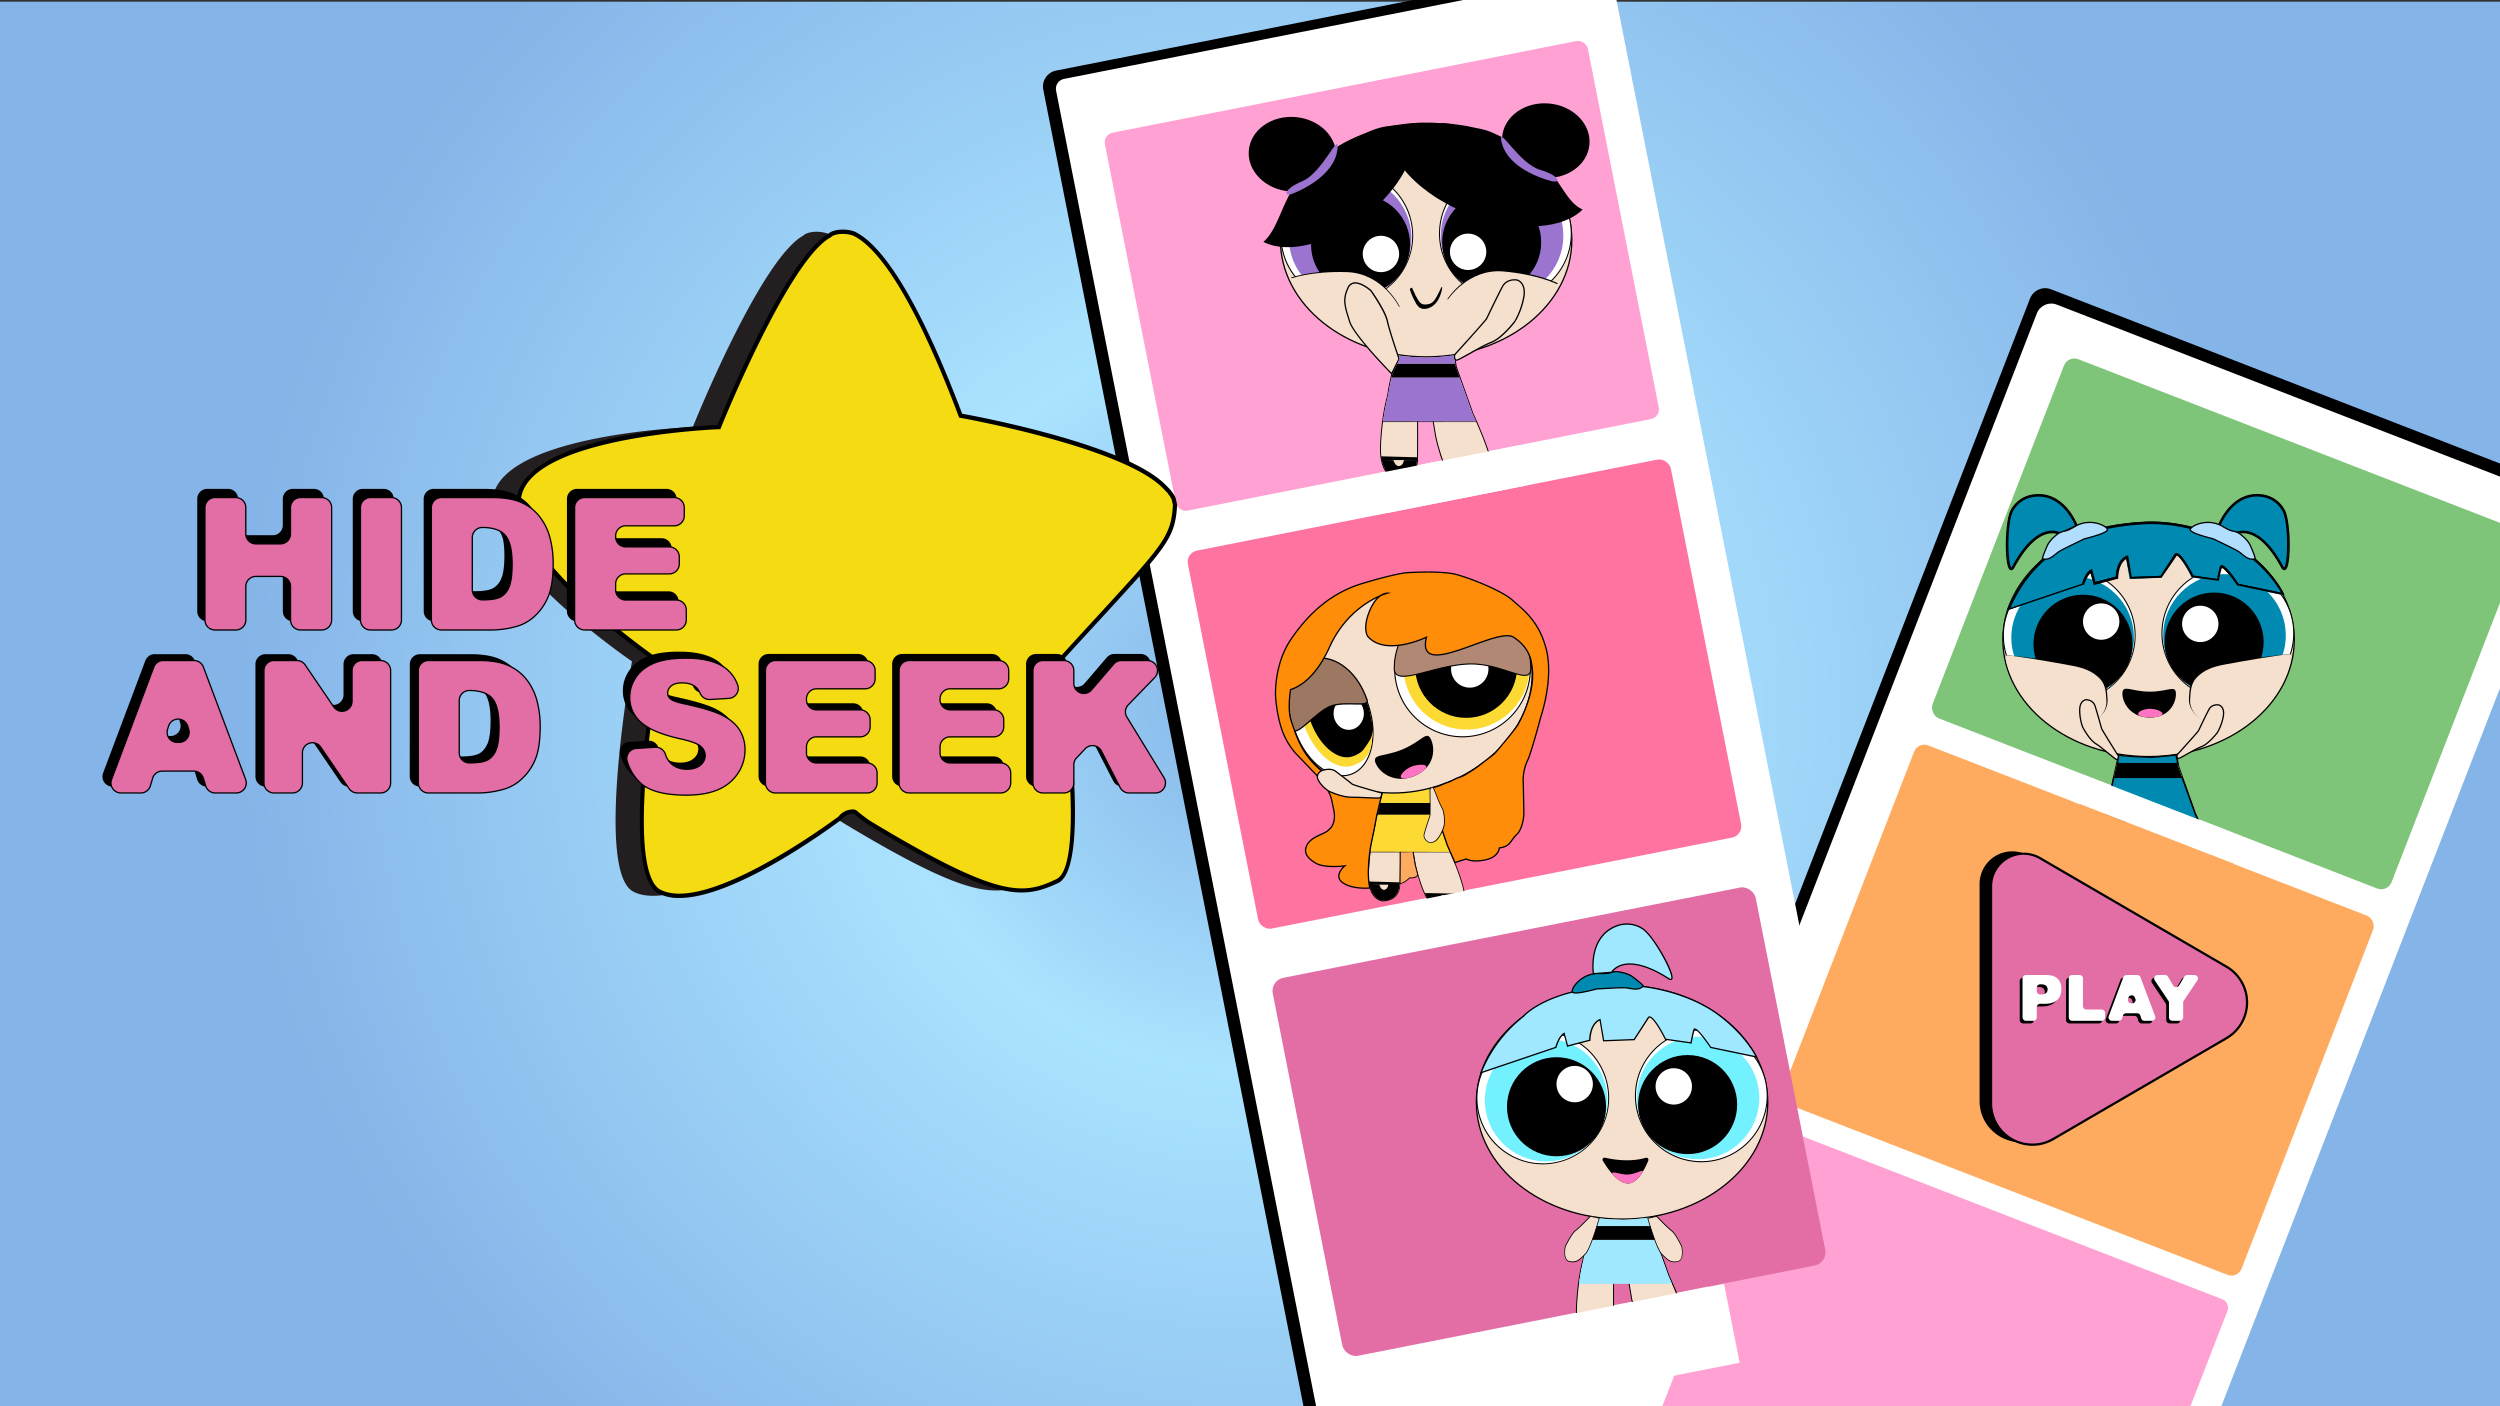 <svg xmlns="http://www.w3.org/2000/svg" xmlns:xlink="http://www.w3.org/1999/xlink" width="1920" height="1080" viewBox="0 0 1920 1080"><rect x="0" y="0" width="1920" height="1080" fill="#333333" stroke="none"/><defs><style>.cls-1{fill:url(#radial-gradient);}.cls-2{fill:#fff;}.cls-3{fill:#ffa1d3;}.cls-4{fill:#ffab5f;}.cls-5{fill:#7ec479;}.cls-6{fill:#ff73a0;}.cls-14,.cls-7{fill:#e36ea6;}.cls-8,.cls-9{fill:#f5e0cd;}.cls-14,.cls-17,.cls-19,.cls-22,.cls-24,.cls-9{stroke:#000;stroke-miterlimit:10;}.cls-10{fill:#9b74d0;}.cls-11{fill:none;}.cls-12{fill:#231f20;}.cls-13{fill:#f5db12;}.cls-15{fill:#fcda33;}.cls-16{fill:#b08874;}.cls-17{fill:#9c7761;}.cls-18{fill:#ff74c2;}.cls-19{fill:#ff8d0a;}.cls-20{fill:#74f1ff;}.cls-21{fill:#9fe8ff;}.cls-22,.cls-23{fill:#008ab2;}.cls-24{fill:#b1deff;}</style><radialGradient id="radial-gradient" cx="960" cy="541.31" r="778.85" gradientUnits="userSpaceOnUse"><stop offset="0" stop-color="#85b4e8"/><stop offset="0.36" stop-color="#aae3ff"/><stop offset="1" stop-color="#85b4e8"/></radialGradient></defs><g id="Layer_2" data-name="Layer 2"><rect class="cls-1" y="1.31" width="1920" height="1080"/><rect x="1324.61" y="254.42" width="435.71" height="1239.89" rx="12.45" transform="translate(420.74 -498.75) rotate(21.21)"/><rect x="914.87" y="2.67" width="435.71" height="1239.89" rx="12.45" transform="translate(-99.21 231.39) rotate(-11.18)"/><rect class="cls-2" x="925.63" y="8.14" width="435.71" height="1239.89" rx="7.67" transform="translate(-100.06 233.58) rotate(-11.18)"/><rect class="cls-2" x="1329.61" y="266.42" width="435.71" height="1239.89" rx="11.8" transform="translate(425.42 -499.74) rotate(21.21)"/><rect class="cls-3" x="1294.43" y="921.85" width="378.1" height="295.91" rx="6.55" transform="translate(487.44 -464.17) rotate(21.21)"/><rect class="cls-4" x="1406.83" y="627.76" width="378.1" height="295.91" rx="8.27" transform="translate(388.67 -524.75) rotate(21.21)"/><rect class="cls-3" x="872.2" y="63.96" width="378.1" height="295.91" rx="7.53" transform="translate(-20.95 209.74) rotate(-11.18)"/><rect class="cls-5" x="1521.94" y="331.09" width="378.1" height="295.91" rx="8.56" transform="translate(289.15 -586.48) rotate(21.21)"/><rect class="cls-6" x="935.67" y="385.16" width="378.1" height="295.91" rx="8.83" transform="translate(-82.01 228.14) rotate(-11.18)"/><rect class="cls-7" x="1000.56" y="713.54" width="378.1" height="295.91" rx="10.27" transform="translate(-144.43 246.94) rotate(-11.18)"/><path class="cls-8" d="M1072.84,269.85s-6.42,27.44-6.72,31.23-4.37,13.43-5.83,39.7,12.55,27.15,12.55,27.15,15.47.87,15.76-15.18,0-40.28,0-40.28h10.22l3.79,22.76s8.17,39.12,21.89,41.75,24.52,1.16,22.48-14.6-15.76-44.66-15.76-44.66l-12.85-36.19-2.62-15.77-43.2,2.05Z"/><path d="M1134,378.4a51.77,51.77,0,0,1-9.55-1.06c-13.8-2.64-21.85-40.42-22.19-42l-3.74-22.47H1089c0,3.15.26,25.13,0,39.91-.09,4.94-1.61,8.81-4.51,11.5-4.73,4.39-11.37,4.07-11.65,4.05s-14.37-1.2-12.91-27.54c1.08-19.38,3.59-29.77,4.95-35.35a33.27,33.27,0,0,0,.89-4.35c.29-3.73,6.27-29.37,6.71-31.23l-.34-2.38,43.94-2.08,2.68,16.09,12.83,36.14c.12.25,13.75,29.09,15.78,44.73.77,5.93-.25,10.26-3,12.88C1142.05,377.34,1138.68,378.4,1134,378.4Zm-45.76-66.31h10.91l3.85,23.08c.08.38,8.28,38.89,21.59,41.44,9.74,1.86,15.84,1.24,19.23-1.95,2.64-2.47,3.55-6.48,2.81-12.23-2-15.52-15.6-44.26-15.73-44.55L1118,281.65l-2.59-15.49-42.45,2,.24,1.71,0,.07c-.06.27-6.42,27.45-6.7,31.17a32.84,32.84,0,0,1-.92,4.48c-1.34,5.55-3.85,15.9-4.92,35.21-1.42,25.55,12.07,26.74,12.2,26.75s6.62.32,11.11-3.85c2.74-2.55,4.17-6.23,4.26-11,.28-15.86,0-40,0-40.27Z"/><ellipse class="cls-9" cx="1095.26" cy="184.37" rx="111.91" ry="89.71"/><circle class="cls-2" cx="1156.15" cy="179.41" r="50.61"/><path d="M1156.15,230.43a51,51,0,1,1,51-51A51.08,51.08,0,0,1,1156.15,230.43Zm0-101.21a50.19,50.19,0,1,0,50.19,50.19A50.25,50.25,0,0,0,1156.15,129.22Z"/><circle class="cls-10" cx="1153.58" cy="181.07" r="47.06"/><circle cx="1145.61" cy="186.14" r="38.04"/><circle class="cls-2" cx="1127.51" cy="193.38" r="13.97"/><circle class="cls-2" cx="1034.37" cy="181.07" r="50.61"/><path d="M984.18,181.07a50.09,50.09,0,0,1,17.73-38.25c-.08-.29-.16-.58-.25-.86a50.91,50.91,0,0,0-2.32,76.15l.61-.57A50,50,0,0,1,984.18,181.07Z"/><path d="M1083.38,166.91l-.89-.12a48.36,48.36,0,0,1,1.26,5.25,50.16,50.16,0,0,1-83.8,45.5l-.61.57a51,51,0,0,0,84-51.2Z"/><path d="M1006.87,139.1a50.15,50.15,0,0,1,75.62,27.69l.89.12A51,51,0,0,0,1001.66,142c.09.28.17.57.25.86A51.3,51.3,0,0,1,1006.87,139.1Z"/><circle class="cls-10" cx="1036.94" cy="182.72" r="47.06"/><circle cx="1044.91" cy="187.8" r="38.04"/><circle class="cls-2" cx="1060.56" cy="195.04" r="13.97"/><path d="M1196.5,217.6s-14.62-7.72-42-10.12-43,22.26-43,22.26l40.74,16.52Z"/><path class="cls-8" d="M1196.5,218.6s-14.62-7.72-42-10.12-43,22.26-43,22.26l40.74,16.52Z"/><line class="cls-11" x1="1081.3" y1="161.03" x2="1087.82" y2="164.65"/><path d="M991.31,213.28s15.55-5.92,43.27-5,40.4,27.24,40.4,27.24L1032.24,247Z"/><path class="cls-8" d="M991.31,214s15.52-5.91,43.19-5,40.32,27.23,40.32,27.23l-42.66,11.54Z"/><path class="cls-8" d="M1068.76,287s-28.9-29.32-32.25-40.08c-3.42-11-5.66-16.58-1.17-25.95s17.62,2.32,17.62,2.32,10.87,15.36,12.5,23.11,9,29.18,9,29.18Z"/><path d="M1068.89,287.83l-.49-.49c-1.18-1.2-29-29.53-32.37-40.29l-.61-2c-3.11-9.92-4.83-15.38-.53-24.36a6.29,6.29,0,0,1,4.51-3.79c5.81-1.17,13.56,5.67,13.89,6l.07.08c.45.63,11,15.54,12.59,23.3s8.92,28.91,9,29.12l.07.2Zm-28.09-70a6.05,6.05,0,0,0-1.21.11,5.36,5.36,0,0,0-3.8,3.24c-4.13,8.63-2.45,14,.59,23.63l.61,2c3,9.76,27.82,35.46,31.64,39.37l5.3-10.59c-.75-2.19-7.42-21.76-9-29.05s-11.72-21.92-12.39-22.87C1052,223.12,1045.78,217.82,1040.8,217.82Z"/><path class="cls-8" d="M1117.14,272.48s21-23.14,24.57-27.71c0,0,8.26-17.3,12-24.37s11.6-5.31,11.6-5.31,6.68,1.77,5.11,12.38a57.43,57.43,0,0,1-6.88,19.26s-9.83,13-18.08,16.12-25,13.95-26.93,13.76S1117.14,272.48,1117.14,272.48Z"/><path d="M1118.56,277.11h-.09a1.73,1.73,0,0,1-1.24-.69c-1-1.23-.62-3.72-.58-4l0-.15.1-.12c.21-.23,21-23,24.51-27.64.49-1,8.38-17.52,12-24.34,3.87-7.33,12.06-5.58,12.14-5.56s7.12,2,5.5,13a58.07,58.07,0,0,1-7,19.44c-.43.58-10,13.17-18.33,16.33-4.24,1.61-10.66,5.23-16.33,8.42C1123.08,275.24,1119.71,277.11,1118.56,277.11Zm-.94-4.41c-.09.74-.15,2.39.4,3.1a.74.74,0,0,0,.55.31h0c.9,0,5.83-2.78,10.2-5.24,5.7-3.21,12.16-6.85,16.47-8.49,8-3.06,17.76-15.82,17.86-15.95a57.58,57.58,0,0,0,6.78-19c1.49-10.06-4.68-11.81-4.74-11.83-.29-.06-7.52-1.58-11,5.06-3.69,7-11.89,24.18-12,24.35l-.05.09C1138.7,249.5,1119.41,270.73,1117.62,272.7Z"/><path d="M1084.38,220.65a34.9,34.9,0,0,0,1.52,3.5c.63,1.25,1.09,2.54,1.81,3.74,1.14,1.9,2.13,4.12,3.86,5.24s4.51.75,6.47.14c2.55-.81,4.14-3.29,5.41-5.64s2.35-4.54,3.39-6.87a.42.42,0,0,1,.79.25,28,28,0,0,1-3,9.05c-2.1,3.74-5.8,6.83-10.07,7.15a6.92,6.92,0,0,1-4.12-.84,10.38,10.38,0,0,1-3.39-4.27,45.94,45.94,0,0,1-3.84-8.53c-.38-1.28-.26.05-.38-1.28,0-.51.78-1.8,1.75-1"/><path class="cls-10" d="M1073.08,279.46h44.48l-.44-3.21s-.62-.5-.56-3.35c0,0-17.38,1.83-19.85,1.77s-20.48-.73-22.62-1.77l.85,2.51Z"/><polygon points="1068.64 290.08 1121.01 290.08 1118.02 281.65 1117.56 279.46 1073.08 279.46 1069.32 286.99 1068.64 290.08"/><polygon class="cls-10" points="1062.34 323.82 1133.61 323.81 1130.94 317.81 1120.95 290.07 1068.58 290.07 1067.38 295.8 1066.74 299.38 1066.44 301.11 1063.29 316.08 1062.12 323.82 1062.34 323.82"/><polygon points="1111.17 360.86 1146.47 361.47 1146.86 364.22 1120.71 363.59 1112.45 363.59 1111.17 360.86"/><polygon points="1060.67 350.45 1088.4 351.19 1088.32 353.95 1068.15 353.46 1061.21 353.66 1060.67 350.45"/><path d="M1061.21,353.32l27,.27s.31,13.08-13.64,14.17C1074.57,367.76,1064.76,369,1061.21,353.32Z"/><path d="M1112.29,363.25l34.57,1s2.88,12.28-11.07,13.37a23.58,23.58,0,0,1-12.53-1.36A20.11,20.11,0,0,1,1112.29,363.25Z"/><path class="cls-8" d="M1070.13,353.32s1.28,5,4.49,4.61,3.58-4.61,3.58-4.61Z"/><path class="cls-8" d="M1125.85,362.9s2.49,5.49,5.71,5.32,4.89-5.32,4.89-5.32Z"/><polygon points="1062.09 323.67 1133.61 323.81 1133.77 324.16 1062.09 324.16 1062.09 323.67"/><path d="M1046.59,103.57a55.25,55.25,0,0,1,16.9-6.33c7.07-1,12.78-1.75,19.92.91.56,1.77,2.31,1.26,2.53,3.26,2.91,25.69-23.7,60.83-59.43,78.49-22.49,11.11-43.23,12.65-56.24,5.86,9.17-7.71,12.91-23.5,20.69-37.51a70,70,0,0,1,17.55-20.62c5.55-4.16,9.06-7.09,12.78-10.22,5.17-4.35,7-4.72,15.65-9.62C1038.14,107.11,1045.56,104.45,1046.59,103.57Z"/><path d="M1111.11,95.88c-15.21-4.28-31.88,1.24-42,9,0,2-1.95,2-1.51,4.15,5.74,27.5,45.1,55.74,87.92,63.07,27,4.62,48.84-.15,59.94-11.17-12.06-5.17-17.16-22.47-29.94-34.59-7.23-6.85-13.85-13.76-22.06-16.77-7.13-2.61-12.69-5.71-17.59-7.82-6.81-2.91-9-2.6-19.5-5C1124.89,96.38,1095.33,92.21,1111.11,95.88Z"/><path d="M1086.28,112c5.24-1,10.39-4.86,13.26-8.35-.13-.52,5.32-4.72,5-5.21-3.5-6.39-22.87-4.26-37.35-.08-9.11,2.63-21,4.68-24,9.15,4.26-.36,11.92,5.76,16.82,7.11,2.78.77,5.36,1.63,8.23,1.25,2.49-.33,4.5-.31,6.23-.46,2.4-.2,3.09-.59,6.69-1.46C1081.73,113.81,1091.68,110.7,1086.28,112Z"/><ellipse cx="1187.19" cy="108.02" rx="28.64" ry="33.65" transform="translate(975.27 1281.13) rotate(-84.96)"/><ellipse cx="992.63" cy="118.45" rx="28.64" ry="33.65" transform="translate(787.41 1096.84) rotate(-84.96)"/><path class="cls-10" d="M991.66,149.09s33.77-11.67,35.63-35.47c1-12.64-11.6,19.21-27.42,25.7C987.25,144.49,984.89,150.93,991.66,149.09Z"/><path class="cls-10" d="M1192.44,139.32s-34.89-7.74-39.44-31.18c-2.42-12.44,13.7,17.77,30.16,22.41C1196.29,134.25,1199.37,140.38,1192.44,139.32Z"/><path class="cls-12" d="M882.28,387.8c-.18-.87-.36-1.74-.55-2.61-.15-.66-.3-1.31-.48-1.95a7.33,7.33,0,0,1-.26-.79l-.09-.19c-.79-1.56-1.93-2.89-2.85-4.36-1.37-1.56-3-3.19-4.74-4.93-32.6-31.92-155.66-53.73-155.66-53.73C679.25,217.6,651.91,187,635.55,179.33a27.66,27.66,0,0,0-9.32-1.34l-1.23.07a21.11,21.11,0,0,0-5.26,1.13c-.36.16-.71.34-1.08.48l-.52.26a7.35,7.35,0,0,0-.88.82C584,198.47,532.06,328,532.06,328s-142.49,5-153.27,52.49S485.36,507.94,485.36,507.94s-29.11,161.66,1.19,176.92c37,18.61,131.82-51.64,138.5-56.64a11.31,11.31,0,0,1,4.09-3.49,10.94,10.94,0,0,1,4.87-1.31,3.39,3.39,0,0,1,3.23.77c2.87,2.5,5.94,4.7,9,7,.27.14.52.31.79.43a2.3,2.3,0,0,1,.59.41c98.87,59.62,118,57.12,144.31,44.65s1.2-168.72,1.2-168.72C873.79,419.4,880.57,416.5,882.28,387.8Z"/><path class="cls-13" d="M902.41,387.8c-.18-.87-.36-1.74-.55-2.61-.15-.65-.3-1.31-.48-1.95a5.93,5.93,0,0,1-.26-.78l-.09-.19c-.79-1.57-1.93-2.89-2.86-4.37-1.36-1.56-3-3.19-4.73-4.92-32.6-31.93-155.66-53.74-155.66-53.74C699.38,217.6,672,187,655.68,179.33a27.7,27.7,0,0,0-9.32-1.34l-1.23.07a21,21,0,0,0-5.26,1.13c-.36.16-.71.35-1.08.48l-.52.26a7.35,7.35,0,0,0-.88.82C604.14,198.47,552.18,328,552.18,328s-142.49,5-153.26,52.49S505.49,508,505.49,508s-29.11,161.65,1.19,176.91c37,18.61,131.82-51.63,138.5-56.64a11.41,11.41,0,0,1,4.09-3.49,11,11,0,0,1,4.86-1.31,3.4,3.4,0,0,1,3.24.78c2.86,2.49,5.94,4.69,9,7,.27.13.52.3.79.43a1.89,1.89,0,0,1,.59.41c98.87,59.62,118,57.11,144.31,44.64S813.22,508,813.22,508C893.91,419.4,900.69,416.5,902.41,387.8Z"/><path d="M521.74,689.65A34.64,34.64,0,0,1,506,686.36c-30.05-15.13-5-162.19-2.27-177.63C492,500.66,386.84,426.49,397.37,380.09c10.56-46.56,139.8-53.15,153.74-53.73,5.21-12.88,53.09-129.35,85.32-147a10.18,10.18,0,0,1,.86-.77l.83-.46c.32-.12.5-.21.67-.29l.47-.21A22,22,0,0,1,645,176.4l1.29-.07a29.1,29.1,0,0,1,9.87,1.41c16.6,7.73,44.24,38.25,82.78,140,12.06,2.18,124.12,23.17,155.6,54,2.11,2.07,3.6,3.61,4.82,5,.5.74.87,1.26,1.23,1.77a23.2,23.2,0,0,1,1.87,2.95l.46,1.26c.19.69.35,1.37.51,2.05l.6,2.86v.23c-1.51,25.21-7,31.17-59.37,88.16-8.58,9.33-18.42,20-29.72,32.43,2.15,13.61,24.18,157.15-2.24,169.69-28.49,13.51-49.65,13.24-145.77-44.72l-.3-.23-.73-.41-.49-.3-2-1.53c-2.33-1.74-4.74-3.54-7-5.52a1.89,1.89,0,0,0-1.76-.45l-.46.07h0a9.22,9.22,0,0,0-4.14,1.14,9.64,9.64,0,0,0-3.51,3l-.36.37C637,636.43,564.54,689.65,521.74,689.65Zm125.53-510-.85,0-1.2.06a20,20,0,0,0-4.84,1.05l-.27.13c-.26.12-.51.24-.78.34l-.21.12a5.3,5.3,0,0,0-.54.5l-.46.37c-32.36,17.24-84,145.11-84.46,146.4l-.4,1-1,0c-1.42.05-141.39,5.49-151.77,51.21S505.2,505.76,506.36,506.55l.89.61-.2,1.1c-.07.4-7.3,40.83-10.74,82.59-5.68,69,2.88,88.39,11.07,92.51,35.9,18,130.35-51.63,136.67-56.34a13,13,0,0,1,4.51-3.78,12.58,12.58,0,0,1,5.36-1.48,5,5,0,0,1,4.47,1.16c2.18,1.89,4.54,3.66,6.83,5.36l2.22,1.63.31.17a3.22,3.22,0,0,1,.9.58c99.49,60,117.36,56.5,142.71,44.48,20.69-9.82,7.22-123.82.28-166.92l-.13-.82.55-.6c11.53-12.66,21.56-23.56,30.27-33.05,51.49-56,57-62,58.47-85.82l-.5-2.36c-.14-.63-.28-1.25-.45-1.87a5.18,5.18,0,0,1-.23-.65,22.52,22.52,0,0,0-1.6-2.51c-.41-.57-.81-1.14-1.18-1.73-1-1.12-2.44-2.61-4.49-4.62C860.47,343,738.74,321.1,737.51,320.88l-.88-.15-.33-.88C698,218.43,671,188.28,655,180.86A26.14,26.14,0,0,0,647.27,179.64Z"/><path d="M159.15,375.46h16a7.7,7.7,0,0,1,7.7,7.7v20.19a7.7,7.7,0,0,0,7.7,7.7h18.94a7.7,7.7,0,0,0,7.7-7.7V383.16a7.7,7.7,0,0,1,7.7-7.7h16.16a7.71,7.71,0,0,1,7.71,7.7v86.3a7.71,7.71,0,0,1-7.71,7.7H224.92a7.7,7.7,0,0,1-7.7-7.7V443.72a7.7,7.7,0,0,0-7.7-7.7H190.58a7.7,7.7,0,0,0-7.7,7.7v25.74a7.7,7.7,0,0,1-7.7,7.7h-16a7.7,7.7,0,0,1-7.7-7.7v-86.3A7.7,7.7,0,0,1,159.15,375.46Z"/><path d="M278.62,375.46h16.09a7.7,7.7,0,0,1,7.7,7.7v86.3a7.7,7.7,0,0,1-7.7,7.7H278.62a7.7,7.7,0,0,1-7.7-7.7v-86.3A7.7,7.7,0,0,1,278.62,375.46Z"/><path d="M325.38,383.16a7.7,7.7,0,0,1,7.7-7.7h39q13.8,0,22.3,3.74A36.29,36.29,0,0,1,408.42,390a44.56,44.56,0,0,1,8.05,16.3A75.9,75.9,0,0,1,419,426q0,16.31-3.71,25.29A41.76,41.76,0,0,1,405,466.3a33.56,33.56,0,0,1-14.15,8.09,72.9,72.9,0,0,1-18.73,2.77h-39a7.7,7.7,0,0,1-7.7-7.7Zm31.42,23v40.17a7.7,7.7,0,0,0,7.7,7.7h0q9.86,0,14-2.19a14.8,14.8,0,0,0,6.52-7.63q2.35-5.44,2.36-17.65,0-16.17-5.27-22.13t-17.49-6h-.14A7.7,7.7,0,0,0,356.8,406.19Z"/><path d="M443.11,375.46h68.82a7.7,7.7,0,0,1,7.7,7.7v6.31a7.7,7.7,0,0,1-7.7,7.7H474.6a7.7,7.7,0,0,0-7.7,7.7v.77a7.7,7.7,0,0,0,7.7,7.7h33.51a7.7,7.7,0,0,1,7.7,7.7v5.34a7.7,7.7,0,0,1-7.7,7.7H474.6a7.7,7.7,0,0,0-7.7,7.7v4.65a7.7,7.7,0,0,0,7.7,7.7h38.85a7.7,7.7,0,0,1,7.7,7.7v7.63a7.7,7.7,0,0,1-7.7,7.7H443.11a7.7,7.7,0,0,1-7.7-7.7v-86.3A7.7,7.7,0,0,1,443.11,375.46Z"/><path d="M142.27,587.32H118.06a7.71,7.71,0,0,0-7.39,5.52l-1.7,5.75a7.7,7.7,0,0,1-7.38,5.52H86.38a7.7,7.7,0,0,1-7.21-10.41l32.44-86.3a7.68,7.68,0,0,1,7.2-5h23.62a7.7,7.7,0,0,1,7.21,5l32.43,86.3a7.7,7.7,0,0,1-7.21,10.41H158.78a7.71,7.71,0,0,1-7.37-5.47l-1.77-5.85A7.71,7.71,0,0,0,142.27,587.32Zm-3.87-32-.76-2.5a7.7,7.7,0,0,0-14.73,0l-.76,2.5a7.7,7.7,0,0,0,7.37,9.94H131A7.7,7.7,0,0,0,138.4,555.37Z"/><path d="M203.88,502.41h17.57a7.72,7.72,0,0,1,6.37,3.36L249.75,538a7.71,7.71,0,0,0,14.07-4.34V510.11a7.7,7.7,0,0,1,7.7-7.7h14.22a7.7,7.7,0,0,1,7.7,7.7v86.3a7.7,7.7,0,0,1-7.7,7.7H267.89a7.69,7.69,0,0,1-6.36-3.36l-21.74-31.86a7.7,7.7,0,0,0-14.06,4.34v23.18a7.7,7.7,0,0,1-7.7,7.7H203.88a7.7,7.7,0,0,1-7.7-7.7v-86.3A7.69,7.69,0,0,1,203.88,502.41Z"/><path d="M314.74,510.11a7.7,7.7,0,0,1,7.7-7.7h39q13.8,0,22.3,3.74a36.19,36.19,0,0,1,14,10.76,44.4,44.4,0,0,1,8.05,16.3,75.42,75.42,0,0,1,2.5,19.7q0,16.3-3.71,25.29a41.78,41.78,0,0,1-10.31,15,33.67,33.67,0,0,1-14.15,8.09,72.84,72.84,0,0,1-18.73,2.77h-39a7.7,7.7,0,0,1-7.7-7.7Zm31.43,23v40.17a7.7,7.7,0,0,0,7.7,7.7h0q9.86,0,14-2.19t6.52-7.63q2.37-5.45,2.36-17.65,0-16.17-5.27-22.13t-17.48-6h-.14A7.7,7.7,0,0,0,346.17,533.14Z"/><path d="M483.21,569.76l14.69-.92a7.77,7.77,0,0,1,7.83,5.43,17.29,17.29,0,0,0,2.67,5.26q4.86,6.18,13.88,6.17,6.74,0,10.37-3.15a9.47,9.47,0,0,0,3.64-7.32,9.33,9.33,0,0,0-3.46-7.08q-3.48-3.12-16.1-5.9-20.67-4.63-29.48-12.34a24.85,24.85,0,0,1-8.88-19.64,26.67,26.67,0,0,1,4.54-14.81q4.54-7,13.67-11t25-4q19.49,0,29.72,7.25a27.49,27.49,0,0,1,10,13.51,7.65,7.65,0,0,1-6.87,10.09l-14.55.85a7.75,7.75,0,0,1-7.49-4.85,12.71,12.71,0,0,0-3.47-4.79q-3.79-3.12-10.45-3.12-5.48,0-8.25,2.32a7.14,7.14,0,0,0-2.78,5.66,5.69,5.69,0,0,0,2.29,4.37q2.22,2,10.55,3.75,20.6,4.44,29.52,9t13,11.27a28.57,28.57,0,0,1,4.06,15.06,32.25,32.25,0,0,1-5.41,18,33.92,33.92,0,0,1-15.13,12.52q-9.71,4.26-24.49,4.26-25.93,0-35.93-10a37.5,37.5,0,0,1-9.51-15.87A7.74,7.74,0,0,1,483.21,569.76Z"/><path d="M590.27,502.24h68.82a7.71,7.71,0,0,1,7.7,7.71v6.31a7.7,7.7,0,0,1-7.7,7.7H621.76a7.7,7.7,0,0,0-7.7,7.7v.76a7.7,7.7,0,0,0,7.7,7.7h33.51a7.7,7.7,0,0,1,7.7,7.7v5.35a7.7,7.7,0,0,1-7.7,7.7H621.76a7.7,7.7,0,0,0-7.7,7.7v4.65a7.7,7.7,0,0,0,7.7,7.7h38.86a7.7,7.7,0,0,1,7.7,7.7v7.63a7.7,7.7,0,0,1-7.7,7.7H590.27a7.7,7.7,0,0,1-7.7-7.7V510A7.71,7.71,0,0,1,590.27,502.24Z"/><path d="M692.87,502.24H761.7a7.71,7.71,0,0,1,7.7,7.71v6.31a7.7,7.7,0,0,1-7.7,7.7H724.37a7.7,7.7,0,0,0-7.7,7.7v.76a7.7,7.7,0,0,0,7.7,7.7h33.51a7.7,7.7,0,0,1,7.7,7.7v5.35a7.7,7.7,0,0,1-7.7,7.7H724.37a7.7,7.7,0,0,0-7.7,7.7v4.65a7.7,7.7,0,0,0,7.7,7.7h38.85a7.7,7.7,0,0,1,7.7,7.7v7.63a7.7,7.7,0,0,1-7.7,7.7H692.87a7.7,7.7,0,0,1-7.7-7.7V510A7.71,7.71,0,0,1,692.87,502.24Z"/><path d="M795.69,502.24h16a7.71,7.71,0,0,1,7.7,7.71v9.9a7.7,7.7,0,0,0,13.55,5L850,504.94a7.7,7.7,0,0,1,5.85-2.7H876a7.7,7.7,0,0,1,5.53,13.06l-20.34,21a7.7,7.7,0,0,0-1,9.38l28.48,46.51A7.7,7.7,0,0,1,882.05,604H861.8a7.7,7.7,0,0,1-6.85-4.19l-14.36-28a7.7,7.7,0,0,0-12.42-1.8l-6.62,6.94a7.69,7.69,0,0,0-2.13,5.32v14a7.7,7.7,0,0,1-7.7,7.7h-16a7.7,7.7,0,0,1-7.7-7.7V510A7.71,7.71,0,0,1,795.69,502.24Z"/><path class="cls-14" d="M165.07,382.13h16a7.7,7.7,0,0,1,7.7,7.7V410a7.7,7.7,0,0,0,7.7,7.7h18.94a7.7,7.7,0,0,0,7.7-7.7V389.83a7.7,7.7,0,0,1,7.7-7.7H247a7.7,7.7,0,0,1,7.7,7.7v86.3a7.7,7.7,0,0,1-7.7,7.7H230.84a7.7,7.7,0,0,1-7.7-7.7V450.39a7.7,7.7,0,0,0-7.7-7.7H196.5a7.7,7.7,0,0,0-7.7,7.7v25.74a7.7,7.7,0,0,1-7.7,7.7h-16a7.7,7.7,0,0,1-7.7-7.7v-86.3A7.7,7.7,0,0,1,165.07,382.13Z"/><path class="cls-14" d="M284.54,382.13h16.09a7.7,7.7,0,0,1,7.7,7.7v86.3a7.69,7.69,0,0,1-7.7,7.7H284.54a7.69,7.69,0,0,1-7.7-7.7v-86.3A7.7,7.7,0,0,1,284.54,382.13Z"/><path class="cls-14" d="M331.3,389.83a7.7,7.7,0,0,1,7.7-7.7h39q13.8,0,22.3,3.75a36.17,36.17,0,0,1,14,10.75,44.56,44.56,0,0,1,8.05,16.3,75.9,75.9,0,0,1,2.49,19.7q0,16.31-3.71,25.29A41.89,41.89,0,0,1,410.87,473a33.64,33.64,0,0,1-14.15,8.08A72.9,72.9,0,0,1,378,483.83H339a7.69,7.69,0,0,1-7.7-7.7Zm31.42,23V453a7.7,7.7,0,0,0,7.7,7.7h0q9.85,0,14-2.18a14.84,14.84,0,0,0,6.52-7.63q2.35-5.46,2.36-17.66,0-16.17-5.27-22.13t-17.49-6h-.14A7.7,7.7,0,0,0,362.72,412.86Z"/><path class="cls-14" d="M449,382.13h68.82a7.7,7.7,0,0,1,7.7,7.7v6.31a7.7,7.7,0,0,1-7.7,7.7H480.52a7.7,7.7,0,0,0-7.7,7.7v.77a7.7,7.7,0,0,0,7.7,7.7H514a7.7,7.7,0,0,1,7.7,7.7v5.34a7.7,7.7,0,0,1-7.7,7.7H480.52a7.7,7.7,0,0,0-7.7,7.7v4.65a7.7,7.7,0,0,0,7.7,7.7h38.85a7.7,7.7,0,0,1,7.7,7.7v7.63a7.69,7.69,0,0,1-7.7,7.7H449a7.69,7.69,0,0,1-7.7-7.7v-86.3A7.7,7.7,0,0,1,449,382.13Z"/><path class="cls-14" d="M148.81,592.21H124.59a7.7,7.7,0,0,0-7.38,5.52l-1.7,5.75a7.7,7.7,0,0,1-7.38,5.52H92.91a7.7,7.7,0,0,1-7.21-10.41l32.44-86.3a7.7,7.7,0,0,1,7.21-5H149a7.69,7.69,0,0,1,7.2,5l32.43,86.3A7.7,7.7,0,0,1,181.4,609H165.32a7.7,7.7,0,0,1-7.37-5.47l-1.78-5.85A7.69,7.69,0,0,0,148.81,592.21Zm-3.87-32-.77-2.5a7.7,7.7,0,0,0-14.73,0l-.76,2.5a7.7,7.7,0,0,0,7.37,9.94h1.53A7.7,7.7,0,0,0,144.94,560.26Z"/><path class="cls-14" d="M210.41,507.3H228a7.71,7.71,0,0,1,6.36,3.36l21.94,32.24a7.7,7.7,0,0,0,14.07-4.34V515a7.69,7.69,0,0,1,7.7-7.7h14.22A7.7,7.7,0,0,1,300,515v86.3a7.7,7.7,0,0,1-7.7,7.7H274.42a7.72,7.72,0,0,1-6.36-3.36l-21.73-31.86a7.7,7.7,0,0,0-14.06,4.34V601.3a7.7,7.7,0,0,1-7.7,7.7H210.41a7.7,7.7,0,0,1-7.7-7.7V515A7.7,7.7,0,0,1,210.41,507.3Z"/><path class="cls-14" d="M321.28,515a7.69,7.69,0,0,1,7.7-7.7h39q13.8,0,22.3,3.74a36.29,36.29,0,0,1,14.05,10.76,44.56,44.56,0,0,1,8.05,16.3,75.84,75.84,0,0,1,2.49,19.7q0,16.31-3.71,25.29a41.76,41.76,0,0,1-10.3,15,33.56,33.56,0,0,1-14.15,8.09A72.9,72.9,0,0,1,368,609H329a7.7,7.7,0,0,1-7.7-7.7Zm31.42,23V578.2a7.7,7.7,0,0,0,7.7,7.7h0q9.86,0,14-2.19a14.8,14.8,0,0,0,6.52-7.63q2.35-5.45,2.36-17.65,0-16.17-5.27-22.13t-17.49-6h-.14A7.7,7.7,0,0,0,352.7,538Z"/><path class="cls-14" d="M488.52,574.81l14.69-.92a7.76,7.76,0,0,1,7.82,5.43,17.08,17.08,0,0,0,2.68,5.26q4.86,6.18,13.87,6.18,6.74,0,10.38-3.16a9.5,9.5,0,0,0,3.64-7.32,9.35,9.35,0,0,0-3.47-7.08q-3.46-3.12-16.1-5.89-20.67-4.65-29.48-12.35a24.85,24.85,0,0,1-8.88-19.64,26.67,26.67,0,0,1,4.54-14.81q4.55-7,13.67-11t25-4q19.5,0,29.73,7.25a27.5,27.5,0,0,1,10,13.52,7.64,7.64,0,0,1-6.87,10.08l-14.54.85a7.77,7.77,0,0,1-7.5-4.84,12.56,12.56,0,0,0-3.47-4.8q-3.78-3.12-10.44-3.12-5.49,0-8.26,2.33a7.11,7.11,0,0,0-2.77,5.65,5.64,5.64,0,0,0,2.29,4.37q2.22,2,10.54,3.75,20.61,4.44,29.52,9t13,11.27a28.57,28.57,0,0,1,4.06,15.06,32.25,32.25,0,0,1-5.41,18,34,34,0,0,1-15.12,12.52q-9.72,4.26-24.49,4.27-26,0-35.94-10a37.7,37.7,0,0,1-9.51-15.88A7.75,7.75,0,0,1,488.52,574.81Z"/><path class="cls-14" d="M595.57,507.3h68.82a7.69,7.69,0,0,1,7.7,7.7v6.31a7.7,7.7,0,0,1-7.7,7.7H627.07a7.7,7.7,0,0,0-7.7,7.7v.77a7.7,7.7,0,0,0,7.7,7.7h33.51a7.7,7.7,0,0,1,7.7,7.7v5.34a7.7,7.7,0,0,1-7.7,7.7H627.07a7.7,7.7,0,0,0-7.7,7.7v4.65a7.7,7.7,0,0,0,7.7,7.7h38.85a7.7,7.7,0,0,1,7.7,7.7v7.63a7.7,7.7,0,0,1-7.7,7.7H595.57a7.7,7.7,0,0,1-7.7-7.7V515A7.7,7.7,0,0,1,595.57,507.3Z"/><path class="cls-14" d="M698.18,507.3H767a7.7,7.7,0,0,1,7.7,7.7v6.31A7.7,7.7,0,0,1,767,529H729.68a7.71,7.71,0,0,0-7.71,7.7v.77a7.71,7.71,0,0,0,7.71,7.7h33.5a7.69,7.69,0,0,1,7.7,7.7v5.34a7.7,7.7,0,0,1-7.7,7.7h-33.5a7.71,7.71,0,0,0-7.71,7.7v4.65a7.71,7.71,0,0,0,7.71,7.7h38.85a7.7,7.7,0,0,1,7.7,7.7v7.63a7.7,7.7,0,0,1-7.7,7.7H698.18a7.7,7.7,0,0,1-7.7-7.7V515A7.7,7.7,0,0,1,698.18,507.3Z"/><path class="cls-14" d="M801,507.3h16a7.7,7.7,0,0,1,7.7,7.7v9.9a7.7,7.7,0,0,0,13.55,5L855.33,510a7.71,7.71,0,0,1,5.85-2.69h20.1a7.7,7.7,0,0,1,5.54,13.05l-20.35,21a7.7,7.7,0,0,0-1,9.37l28.48,46.51A7.7,7.7,0,0,1,887.36,609H867.11a7.72,7.72,0,0,1-6.86-4.19l-14.35-28A7.7,7.7,0,0,0,833.48,575L826.85,582a7.69,7.69,0,0,0-2.13,5.32v14A7.7,7.7,0,0,1,817,609H801a7.7,7.7,0,0,1-7.7-7.7V515A7.7,7.7,0,0,1,801,507.3Z"/><path d="M1520.31,678.9V845.48c0,24.52,26.59,39.8,47.78,27.47l133.09-77.49a31.75,31.75,0,0,0,0-54.87L1558,657.23A25.08,25.08,0,0,0,1520.31,678.9Z"/><path class="cls-7" d="M1529.11,680.75V847.32a31.79,31.79,0,0,0,47.78,27.47L1710,797.3a31.74,31.74,0,0,0,0-54.86L1566.8,659.08A25.07,25.07,0,0,0,1529.11,680.75Z"/><path d="M1560.9,880a32.8,32.8,0,0,1-32.67-32.71V680.75a26,26,0,0,1,39-22.43l143.17,83.36a32.62,32.62,0,0,1,0,56.38l-133.09,77.49A32.62,32.62,0,0,1,1560.9,880Zm-6.71-223.53a24.3,24.3,0,0,0-24.2,24.24V847.33a30.9,30.9,0,0,0,46.45,26.7l133.1-77.49a30.86,30.86,0,0,0,0-53.34l-143.18-83.36A24.12,24.12,0,0,0,1554.19,656.51Z"/><path d="M1551.15,753.48a2.66,2.66,0,0,1,2.66-2.67h15.41c3.94,0,6.88.94,8.84,2.81s2.94,4.54,2.94,8-1.06,6.33-3.2,8.33-5.4,3-9.78,3h-3.29a2.66,2.66,0,0,0-2.66,2.66v7.73a2.67,2.67,0,0,1-2.67,2.67h-5.59a2.67,2.67,0,0,1-2.66-2.67Zm10.92,9.67a2.66,2.66,0,0,0,2.66,2.66h0c2.1,0,3.57-.36,4.42-1.09a3.52,3.52,0,0,0,1.27-2.8,3.94,3.94,0,0,0-1.1-2.81c-.74-.76-2.12-1.15-4.16-1.15h-.43a2.67,2.67,0,0,0-2.66,2.67Z"/><path d="M1589.36,750.81h5.54a2.66,2.66,0,0,1,2.66,2.67v21.19a2.67,2.67,0,0,0,2.67,2.66h11.64a2.66,2.66,0,0,1,2.66,2.67v3.33a2.67,2.67,0,0,1-2.66,2.67h-22.51a2.68,2.68,0,0,1-2.67-2.67V753.48A2.67,2.67,0,0,1,1589.36,750.81Z"/><path d="M1639.13,780.19h-8.37a2.67,2.67,0,0,0-2.56,1.91l-.59,2a2.66,2.66,0,0,1-2.55,1.91h-5.26a2.67,2.67,0,0,1-2.5-3.61l11.22-29.85a2.68,2.68,0,0,1,2.5-1.73h8.17a2.66,2.66,0,0,1,2.49,1.73l11.22,29.85a2.66,2.66,0,0,1-2.49,3.61h-5.56a2.66,2.66,0,0,1-2.55-1.9l-.62-2A2.66,2.66,0,0,0,1639.13,780.19Zm-1.33-11.06-.27-.86a2.67,2.67,0,0,0-5.1,0l-.26.86a2.67,2.67,0,0,0,2.55,3.44h.53A2.67,2.67,0,0,0,1637.8,769.13Z"/><path d="M1655,750.81h5.58a2.65,2.65,0,0,1,2.28,1.3l4,6.74a2.67,2.67,0,0,0,4.58,0l4-6.75a2.64,2.64,0,0,1,2.28-1.3h5.52a2.67,2.67,0,0,1,2.21,4.15L1675,770.59a2.68,2.68,0,0,0-.45,1.48v11.26a2.67,2.67,0,0,1-2.66,2.67h-5.57a2.67,2.67,0,0,1-2.66-2.67V772.07a2.68,2.68,0,0,0-.45-1.48L1652.76,755A2.67,2.67,0,0,1,1655,750.81Z"/><path class="cls-2" d="M1553.3,751.46a2.67,2.67,0,0,1,2.67-2.66h15.4q5.91,0,8.85,2.8c2,1.87,2.94,4.54,2.94,8s-1.07,6.33-3.21,8.33-5.39,3-9.78,3h-3.28a2.68,2.68,0,0,0-2.67,2.67v7.73a2.66,2.66,0,0,1-2.66,2.66H1556a2.67,2.67,0,0,1-2.67-2.66Zm10.92,9.67a2.68,2.68,0,0,0,2.67,2.67h0c2.09,0,3.56-.37,4.41-1.1a3.51,3.51,0,0,0,1.27-2.79,3.89,3.89,0,0,0-1.1-2.81c-.74-.77-2.12-1.15-4.15-1.15h-.43a2.67,2.67,0,0,0-2.67,2.66Z"/><path class="cls-2" d="M1591.51,748.8h5.55a2.66,2.66,0,0,1,2.66,2.66v21.19a2.67,2.67,0,0,0,2.66,2.67H1614a2.66,2.66,0,0,1,2.67,2.66v3.34A2.66,2.66,0,0,1,1614,784h-22.51a2.66,2.66,0,0,1-2.66-2.66V751.46A2.66,2.66,0,0,1,1591.51,748.8Z"/><path class="cls-2" d="M1641.29,778.17h-8.38a2.66,2.66,0,0,0-2.55,1.91l-.59,2a2.68,2.68,0,0,1-2.56,1.91H1622a2.66,2.66,0,0,1-2.49-3.6l11.22-29.86a2.65,2.65,0,0,1,2.49-1.72h8.17a2.66,2.66,0,0,1,2.5,1.72l11.22,29.86a2.67,2.67,0,0,1-2.5,3.6H1647a2.67,2.67,0,0,1-2.55-1.89l-.61-2A2.67,2.67,0,0,0,1641.29,778.17Zm-1.34-11-.27-.87a2.66,2.66,0,0,0-5.09,0l-.26.87a2.66,2.66,0,0,0,2.55,3.43h.52A2.66,2.66,0,0,0,1640,767.12Z"/><path class="cls-2" d="M1657.13,748.8h5.57a2.67,2.67,0,0,1,2.29,1.29l4,6.75a2.66,2.66,0,0,0,4.57,0l4-6.75a2.67,2.67,0,0,1,2.29-1.29h5.51a2.66,2.66,0,0,1,2.21,4.14l-10.45,15.63a2.61,2.61,0,0,0-.45,1.48v11.27a2.67,2.67,0,0,1-2.67,2.66h-5.57a2.66,2.66,0,0,1-2.66-2.66V770.05a2.71,2.71,0,0,0-.45-1.48l-10.47-15.63A2.66,2.66,0,0,1,1657.13,748.8Z"/></g><g id="Layer_3" data-name="Layer 3"><path class="cls-8" d="M1061.66,608.31s-5.48,23.38-5.73,26.62-3.73,11.44-5,33.83,10.7,23.13,10.7,23.13,13.18.74,13.43-12.94,0-34.32,0-34.32h8.7L1087,664s7,33.33,18.65,35.57,20.9,1,19.15-12.44-13.43-38-13.43-38l-10.94-30.85-2.24-13.43-36.81,1.74Z"/><path d="M1113.76,700.81a43.79,43.79,0,0,1-8.14-.9c-11.76-2.25-18.62-34.45-18.91-35.81L1083.52,645h-8.11c0,2.68.22,21.41,0,34-.08,4.21-1.37,7.5-3.84,9.8-4,3.74-9.69,3.46-9.93,3.45s-12.25-1-11-23.47c.92-16.52,3.06-25.37,4.21-30.13a26.6,26.6,0,0,0,.76-3.71c.25-3.17,5.35-25,5.72-26.6l-.29-2,37.45-1.77,2.28,13.71L1111.7,649c.11.22,11.72,24.79,13.45,38.12.66,5-.21,8.74-2.58,11C1120.64,699.91,1117.77,700.81,1113.76,700.81Zm-39-56.5h9.3l3.28,19.67c.07.32,7.05,33.13,18.4,35.31,8.3,1.58,13.5,1.06,16.39-1.66,2.24-2.11,3-5.52,2.39-10.43-1.72-13.22-13.29-37.71-13.41-38l-10.95-30.87L1098,605.16l-36.18,1.71.21,1.46v.06c-.06.23-5.47,23.39-5.72,26.56a27.49,27.49,0,0,1-.78,3.81c-1.14,4.74-3.28,13.56-4.19,30-1.21,21.77,10.28,22.79,10.4,22.8s5.63.27,9.46-3.29c2.33-2.16,3.55-5.31,3.63-9.33.24-13.52,0-34.11,0-34.32Z"/><polygon class="cls-15" points="1052.7 654.3 1113.44 654.29 1111.16 649.18 1102.65 625.55 1058.03 625.55 1057 630.42 1056.46 633.48 1056.2 634.95 1053.52 647.71 1052.52 654.3 1052.7 654.3"/><polygon points="1094.32 685.87 1124.4 686.39 1124.73 688.73 1102.45 688.2 1095.41 688.2 1094.32 685.87"/><polygon points="1051.29 677 1074.91 677.63 1074.85 679.98 1057.66 679.56 1051.75 679.73 1051.29 677"/><path d="M1051.74,679.44l23,.23s.27,11.14-11.62,12.07C1063.13,691.74,1054.77,692.76,1051.74,679.44Z"/><path d="M1095.27,687.9l29.46.83s2.46,10.47-9.43,11.4a20.22,20.22,0,0,1-10.68-1.16A17.21,17.21,0,0,1,1095.27,687.9Z"/><path class="cls-8" d="M1059.35,679.44s1.09,4.25,3.82,3.93,3.06-3.93,3.06-3.93Z"/><path class="cls-8" d="M1106.83,687.6s2.12,4.68,4.87,4.54,4.16-4.54,4.16-4.54Z"/><polygon points="1052.5 654.17 1113.44 654.29 1113.58 654.6 1052.5 654.6 1052.5 654.17"/><polygon points="1058.06 625.64 1102.88 625.64 1100.33 618.46 1099.94 616.59 1060.08 616.59 1058.64 623 1058.06 625.64"/><path class="cls-15" d="M1060.08,616.59h39.78l-.66-3.51s-.15-1.49-.46-3.18a25.26,25.26,0,0,1-.68-4.08s-17.09,3.28-19.2,3.23c-1.66,0-10.17.43-14.59.24a9.38,9.38,0,0,1-2.46-.24l-.88,3.8-.14.62-.28,1.2Z"/><ellipse class="cls-9" cx="1083.55" cy="529.85" rx="95.36" ry="76.45" transform="translate(-118.08 425.41) rotate(-21.09)"/><circle class="cls-2" cx="1123.21" cy="513.77" r="52.07"/><path d="M1123.21,566.27a52.5,52.5,0,1,1,52.5-52.5A52.56,52.56,0,0,1,1123.21,566.27Zm0-104.14a51.65,51.65,0,1,0,51.65,51.64A51.71,51.71,0,0,0,1123.21,462.13Z"/><ellipse class="cls-2" cx="1022.54" cy="550.85" rx="29.85" ry="46.32" transform="translate(-122.8 357.93) rotate(-18.75)"/><path d="M1031.05,596.18c-14.34,0-30-14.45-37.18-35.59-8.29-24.41-2.17-48.63,13.64-54s35.42,10.12,43.7,34.53h0c8.29,24.41,2.16,48.63-13.65,54A20.06,20.06,0,0,1,1031.05,596.18Zm-17-89.8a19.38,19.38,0,0,0-6.27,1c-15.37,5.22-21.25,29-13.12,52.91s27.25,39.22,42.62,34,21.25-29,13.11-52.92h0C1043.35,520.61,1028,506.38,1014.06,506.38Z"/><circle class="cls-15" cx="1126.3" cy="511.91" r="48.42"/><circle cx="1126" cy="512.18" r="39.14"/><circle class="cls-2" cx="1128.78" cy="513.74" r="14.37"/><path class="cls-15" d="M1049.39,539.73c2.33,6.86,4.06,13.52,4.15,19.79,0,1.38.93.79.52,5.2-.2,2.19-.49,4.62-.7,6-.62,4-.79,5-2.4,8a19.64,19.64,0,0,1-2.74,3.76c-2,2.38-6.44,4.52-9.3,5.49-13.3,4.51-30.17-9.77-37.69-31.91s-2.83-43.75,10.47-48.27S1041.88,517.58,1049.39,539.73Z"/><path d="M1049.52,538.94c.23.68,2.8,5.23,2.53,10.12a16.79,16.79,0,0,1-.08-2.47c.21.51.82,3.84,1.09,5.08.94,4.39,1.66,7.28,1.39,8.86a25.94,25.94,0,0,1-1.92,7,45.79,45.79,0,0,1-3.4,5.34,27,27,0,0,1-2.35,3.28c-1.74,2.08-5.54,3.93-8,4.76-11.46,3.9-26.1-8.68-32.68-28.09s-2.64-38.3,8.82-42.2c8.41-2.85,18.53,3.16,25.92,14.22C1043.52,528.86,1047.76,533.77,1049.52,538.94Z"/><ellipse class="cls-2" cx="1035.81" cy="547.93" rx="11.62" ry="12.59"/><path class="cls-16" d="M1175.64,513.43c0,13.8-21.7-4-46.86-3.51-27.2.58-58,18.43-58,3.51,0-28.71,23.47-52,52.43-52S1175.64,484.72,1175.64,513.43Z"/><path d="M1077.87,519.79a8.81,8.81,0,0,1-5.48-1.42,5.88,5.88,0,0,1-2-4.94c0-28.9,23.71-52.41,52.86-52.41s52.86,23.51,52.86,52.41c0,2.32-.6,3.89-1.83,4.79-2.78,2-8.27.27-15.87-2.17-8.27-2.65-18.54-5.95-29.58-5.71-10.76.24-22,3.15-31.88,5.73C1089.21,518.07,1082.58,519.79,1077.87,519.79Zm45.34-57.92c-28.68,0-52,23.13-52,51.56a5,5,0,0,0,1.71,4.27c3.61,2.79,13,.36,23.79-2.46,9.94-2.58,21.22-5.51,32.08-5.75,11.15-.24,21.52,3.08,29.85,5.75,7.08,2.27,12.68,4.06,15.11,2.29,1-.73,1.48-2.07,1.48-4.1C1175.22,485,1151.89,461.87,1123.21,461.87Z"/><path class="cls-17" d="M1049.9,537.58c2,6.06-15.65.57-27.36,4.55-11.34,3.85-27.1,24.53-29.35,17.9-8.22-24.22-2.23-48.15,13.38-53.45S1041.68,513.36,1049.9,537.58Z"/><path d="M1099.15,568.22c3.34,7.76,2.2,21.26-12.6,27.63s-26.7-1.82-30-9.58,6.39-4.61,21.19-11S1095.81,560.45,1099.15,568.22Z"/><path class="cls-18" d="M1095.34,588.54c.83,1.91-4.21,5.34-8.7,7.27s-10,3-10.78,1.11,3.31-6.12,7.79-8S1094.52,586.62,1095.34,588.54Z"/><path class="cls-19" d="M991.14,529.59s-1.93,11.36-.47,20.22c.58,3.55,2.54,8,3.52,11.35.25.87.71,1.92.9,2.45s.42,1,.78,1.91c4.14,10.18,11.62,24.2,30.82,33.91a82.09,82.09,0,0,0,7.59,3.4,92.17,92.17,0,0,0,10.81,3.46s3.2.9,7.66,1.66c2.54.44,5.34.8,8.73,1.07l-4,16.62-2,10.63-2.84,13.7a142.85,142.85,0,0,0-1.69,16.85,68.76,68.76,0,0,0,1,15.18s-13.45,1.27-20.85-4.17,1.74-12.84,1.74-12.84-15.23,2-22.2-2-8.51-7.9-7.83-11.32c1.67-8.4,12.71-10.45,16.49-13.32.44-.33,1.78-1.57,2.3-2.1,1.75-1.77,4.48-6.41,2.65-14.62-2.1-9.39-1.45-9.39-6.21-18.08a21.92,21.92,0,0,0-3.39-4.61l-19.41-20.2a54.69,54.69,0,0,1-9.15-14.25c-3.41-7.76-5.6-18.56-6.45-29.19,0,0-1.7-24.63,12.07-44.69,12.27-17.89,29.16-34.82,54.41-42.44s33.73-8.27,33.73-8.27,27-2,39.4,1.52,35.46,13,42.66,19.81c6.39,6,20,14.8,25.68,37.65s-4.13,51.26-4.13,51.26-7.43,28.1-10.24,33.77a36.32,36.32,0,0,0-3.32,18.34l.45,23.35s-.78,10.84-5.39,15.19c-5.39,5.08-4.73,9.31-13.44,10.39,0,0-.28,7-10.72,9.2s-14.71-.72-14.71-.72l-8.69,2.82-5.9-13.41-5.85-17.42-4.78-13.48-2.06-12.7c2.49-1,2.94-.73,4.6-1.27,2.76-.9,5.66-2.39,7.74-3.06,4.12-1.32,5.89-2.94,8.92-3.86a25.33,25.33,0,0,0,6.8-3.25,86.86,86.86,0,0,0,9-6c2.34-1.9,4.93-3.69,8.46-6.5a29.1,29.1,0,0,0,4.2-3.48c19.21-22.63,17.89-22.78,17.89-22.78s14.18-24.37,9.84-45.44c0,0-.59-12.13-13.89-20.48s-75.42,34.54-66.84,0c0,0-31.39,15.24-45.1-.63,0,0-4.33-5.88,1.54-19.79s13.51-13.37,13.51-13.37-29,7.6-44.25,41.12c-10.62,23.43-22.69,30.56-30.42,33.07"/><path class="cls-9" d="M1061.23,609.08c-2-.56-19.34-5.27-22.64-6.81,0,0-9-7.19-13-10.06s-10.36-.4-10.36-.4-5.38,2.24-2.77,7.35,8.11,8.48,8.11,8.48,9.82,4.66,17.11,4.62,20.25,1,21.87.54c1.39-.42,1.56-2.59,1.56-3.34C1061.1,609.33,1061.35,609.11,1061.23,609.08Z"/><path class="cls-4" d="M1075.27,678.49s2.61.38,7.31-4.32c0,0,4.43.72,6.27-2.07l-2.14-8.43-1.53-9.18-9.72,0Z"/><path d="M1075.42,678.81h-.2l-.27,0,.32-24.54,10.22.16,1.54,9.24,2.16,8.54-.08.11c-1.74,2.66-5.57,2.35-6.42,2.24C1078.67,678.49,1076.13,678.81,1075.42,678.81Zm.36-24.32-.19,23.68c.77-.07,3.12-.58,6.76-4.22l.12-.12.16,0s4.13.63,5.87-1.82l-2.1-8.29-1.54-9.26Z"/><path class="cls-8" d="M1098.19,607c.06,3.46.23,15.74,0,18.95a2.05,2.05,0,0,1-.1.54c-.52,1.6-3.29,10.09-4.35,13.89s2.29,5.87,3.06,6.32a2.83,2.83,0,0,0,.36.16c.84.28,4.13,1,7.27-3.12a28.55,28.55,0,0,0,4.68-10.06,1.86,1.86,0,0,0,0-.33c.09-1.22.54-9-1.8-12.95-2.56-4.31-5.89-14.8-6.89-15.45a1.66,1.66,0,0,0-1.69.13A2.24,2.24,0,0,0,1098.19,607Z"/><path d="M1103.53,610.83a77.23,77.23,0,0,0,4.14,9.41c2.41,4.07,1.93,11.9,1.84,13.13a1.77,1.77,0,0,1,0,.32,28.83,28.83,0,0,1-4.72,10.16c-3.74,5-7.83,3.15-7.88,3.13s-4.58-2.36-3.37-6.71c1-3.76,3.8-12.2,4.34-13.88a1.92,1.92,0,0,0,.11-.54c.2-3.75-.07-19.64-.07-19.8V606l.36-.68a2.7,2.7,0,0,1,1.61-.77,1.28,1.28,0,0,1,.86.18l0,0C1101.27,605.15,1102.07,607.14,1103.53,610.83Zm-5,15.38v.06c0,.1-3.28,10-4.43,14.14-1.1,3.94,2.89,6,3.05,6.09s3.63,1.6,7.07-3a28.37,28.37,0,0,0,4.62-9.92,1.41,1.41,0,0,0,.05-.35c.09-1.25.51-8.93-1.77-12.79a79,79,0,0,1-4.18-9.48c-1-2.59-2.18-5.53-2.59-5.86h0a.5.5,0,0,0-.38-.08,1.34,1.34,0,0,0-.43.16,2.13,2.13,0,0,0-1,1.9C1098.56,610.9,1098.74,623.52,1098.54,626.21Z"/><path class="cls-8" d="M1223.32,932s-6.42,27.44-6.71,31.23-4.38,13.43-5.84,39.7,12.55,27.14,12.55,27.14,15.47.88,15.76-15.17,0-40.29,0-40.29h10.22l3.79,22.77s8.18,39.12,21.9,41.74,24.52,1.17,22.47-14.59-15.76-44.66-15.76-44.66l-12.84-36.2-2.63-15.76-43.2,2Z"/><path d="M1284.47,1040.58a51.77,51.77,0,0,1-9.55-1.06c-13.81-2.64-21.86-40.42-22.19-42L1249,975h-9.52c0,3.15.27,25.13,0,39.91-.09,4.94-1.61,8.81-4.51,11.5-4.72,4.39-11.36,4.07-11.65,4s-14.37-1.21-12.9-27.54c1.07-19.38,3.59-29.77,4.94-35.35a31.72,31.72,0,0,0,.89-4.36c.29-3.72,6.28-29.36,6.71-31.22l-.34-2.38,44-2.08,2.68,16.09,12.82,36.13c.13.26,13.76,29.1,15.78,44.74.77,5.93-.25,10.26-3,12.88C1292.53,1039.52,1289.17,1040.58,1284.47,1040.58Zm-45.77-66.31h10.92l3.85,23.08c.07.37,8.27,38.89,21.59,41.43,9.73,1.87,15.84,1.25,19.23-1.94,2.63-2.48,3.55-6.48,2.8-12.23-2-15.53-15.59-44.26-15.73-44.55l-12.86-36.23-2.59-15.5-42.45,2,.24,1.71v.07c-.07.27-6.42,27.45-6.71,31.17a34,34,0,0,1-.91,4.47c-1.35,5.56-3.85,15.91-4.92,35.22-1.42,25.55,12.06,26.74,12.2,26.75s6.61.32,11.1-3.85c2.74-2.55,4.17-6.24,4.26-11,.29-15.87,0-40,0-40.27Z"/><ellipse class="cls-9" cx="1245.74" cy="846.55" rx="111.91" ry="89.71"/><circle class="cls-2" cx="1306.63" cy="841.59" r="50.61"/><path d="M1306.63,892.61a51,51,0,1,1,51-51A51.08,51.08,0,0,1,1306.63,892.61Zm0-101.21a50.19,50.19,0,1,0,50.19,50.19A50.24,50.24,0,0,0,1306.63,791.4Z"/><circle class="cls-20" cx="1304.06" cy="843.25" r="47.06"/><circle cx="1296.09" cy="848.32" r="38.04"/><circle class="cls-2" cx="1285.46" cy="834.35" r="13.97"/><circle class="cls-2" cx="1184.86" cy="843.25" r="50.61"/><path d="M1134.67,843.25A50.13,50.13,0,0,1,1152.4,805c-.09-.28-.17-.57-.26-.86a50.93,50.93,0,0,0-2.32,76.15c.21-.18.41-.37.61-.56A50,50,0,0,1,1134.67,843.25Z"/><path d="M1233.86,829.08,1233,829a50.16,50.16,0,0,1-82.54,50.75c-.2.19-.4.38-.61.56a51,51,0,0,0,84-51.2Z"/><path d="M1157.35,801.28A50.15,50.15,0,0,1,1233,829l.89.11a51,51,0,0,0-81.72-25c.09.29.17.58.26.86A49.87,49.87,0,0,1,1157.35,801.28Z"/><circle class="cls-20" cx="1187.43" cy="844.9" r="47.06"/><circle cx="1195.4" cy="849.98" r="38.04"/><circle class="cls-2" cx="1209.36" cy="832.58" r="13.97"/><line class="cls-11" x1="1231.78" y1="823.21" x2="1238.3" y2="826.83"/><path class="cls-21" d="M1223.57,941.63H1268l-.44-3.2s-.62-.5-.56-3.35c0,0-17.37,1.83-19.84,1.76s-20.48-.72-22.63-1.76l.85,2.51Z"/><polygon points="1219.13 952.26 1271.49 952.26 1268.5 943.83 1268.04 941.63 1223.57 941.63 1219.81 949.16 1219.13 952.26"/><polygon class="cls-21" points="1212.82 986 1284.1 985.98 1281.42 979.99 1271.44 952.25 1219.07 952.25 1217.86 957.98 1217.23 961.56 1216.92 963.29 1213.78 978.26 1212.61 986 1212.82 986"/><path class="cls-8" d="M1228.19,935.54s-6.59,23.61-10.82,27.72-6.39,6.65-11.91,5.59-3.3-11.49-3.3-11.49,4.52-9.7,7.76-12.17,11.48-11.09,11.48-11.09Z"/><path d="M1228.56,935.3l-.11.4c-.27,1-6.66,23.72-10.89,27.84l-.77.74c-3.89,3.81-6,5.91-11.32,4.89a4.18,4.18,0,0,1-2.91-2.12c-2-3.43-.71-9.57-.66-9.83l0-.07c.18-.39,4.57-9.77,7.82-12.24s11.38-11,11.46-11.08l.08-.08ZM1202.62,966a5.6,5.6,0,0,0,.35.74,3.51,3.51,0,0,0,2.48,1.78c5.08,1,7.17-1.07,11-4.78l.76-.75c3.84-3.73,9.76-24.08,10.65-27.2l-6.31-1.35c-.84.88-8.39,8.72-11.43,11s-7.39,11.45-7.68,12C1202.32,958,1201.38,962.88,1202.62,966Z"/><path class="cls-8" d="M1265.54,935.54s6.59,23.61,10.82,27.72,6.39,6.65,11.91,5.59,3.3-11.49,3.3-11.49-4.52-9.7-7.76-12.17-11.48-11.09-11.48-11.09Z"/><path d="M1272.44,933.75l.08.08c.08.08,8.28,8.64,11.46,11.08s7.64,11.85,7.82,12.24l0,.07c.05.26,1.34,6.4-.66,9.83a4.18,4.18,0,0,1-2.91,2.12c-5.29,1-7.43-1.08-11.32-4.89l-.77-.74c-4.23-4.12-10.62-26.87-10.89-27.84l-.11-.4Zm18.88,23.78c-.29-.6-4.61-9.71-7.68-12s-10.59-10.16-11.43-11l-6.31,1.35c.89,3.12,6.81,23.47,10.65,27.2l.76.75c3.8,3.71,5.89,5.76,11,4.78a3.51,3.51,0,0,0,2.48-1.78,5.6,5.6,0,0,0,.35-.74C1292.35,962.88,1291.41,958,1291.32,957.53Z"/><path d="M1232.72,889.13c6.17,1.42,19.09,3.56,31.14.09a1.6,1.6,0,0,1,2.07,2c-2.33,5.86-8.13,18-16,17.66s-15.55-11.74-19-17.48A1.57,1.57,0,0,1,1232.72,889.13Z"/><path class="cls-18" d="M1240.06,903.47c1.56,1.51,6.15,6.15,11.18,5.42s7.81-5.27,9.56-7.64a8.81,8.81,0,0,0,.93-1.46c.53-1.81-5.14,1.41-9.6,2.05-.38.06-2.14.21-2.59.22-4.38.16-11.18-2.79-11.38-1C1238.11,901.58,1239,902.49,1240.06,903.47Z"/><path class="cls-21" d="M1137.46,823.82l57.47-19.44s2.06-8.12,6.35-10.72l2.6,9.69,17.15-4.48s-.13-12.42,7.81-15.82l2.76,16.25,23.46-.88s8-12.2,10.82-16.74,13.25,16.48,13.25,16.48l19.62,2.78s1.13-6.29,2.28-10.12,12.83,13.6,12.83,13.6l35.06,7.33s-7.6-16.69-30-33.06c-18-13.19-48.66-23.1-75.76-21.83-55.94,2.63-73.2,23.66-73.2,23.66A103.21,103.21,0,0,0,1137.46,823.82Z"/><path d="M1136.6,824.64l.4-1a104.74,104.74,0,0,1,32.65-43.49c1-1.2,19.39-21.24,73.52-23.79,25.5-1.19,56.79,7.82,76.07,21.93,22.22,16.26,30.06,33.08,30.14,33.25l.41.9-36.23-7.57-.11-.17c-4.7-7-10.38-14.13-11.82-13.92-.06,0-.1.11-.12.19-1.13,3.75-2.26,10-2.27,10.06l-.08.47-20.36-2.88-.12-.24c-3.18-6.44-9.18-16.71-11.72-16.84-.18,0-.41,0-.65.41-2.84,4.48-10.76,16.62-10.84,16.74l-.14.22-24.15.91-2.72-16c-7,3.58-6.93,15-6.93,15.08v.39l-18,4.7-2.55-9.49c-3.69,2.8-5.54,9.95-5.56,10l-.07.26Zm111.2-67.38c-1.55,0-3.08,0-4.58.1-55,2.59-72.67,23.27-72.84,23.48l-.1.09a103.69,103.69,0,0,0-32,42.07l56.19-19c.4-1.46,2.48-8.32,6.51-10.76l.57-.35,2.64,9.86,16.29-4.25c0-2.21.67-12.71,8.12-15.9l.58-.25,2.79,16.45,22.76-.86c1.08-1.66,8.06-12.37,10.68-16.52a1.68,1.68,0,0,1,1.55-.87c3.83.2,11.16,14.57,12.45,17.16l18.89,2.68c.28-1.55,1.24-6.5,2.2-9.7a1.14,1.14,0,0,1,.93-.89c2.61-.4,10.23,10.53,12.69,14.18L1348,811c-2-3.69-10.31-18-29.36-31.94C1300.68,766,1272.17,757.26,1247.8,757.26Z"/><path class="cls-22" d="M1226.53,759.47h0c-2.39.5-19.24,5.36-19.12,1.87.13-3.88,8.34-14.23,20.9-13.69,1.46.07,2.55,0,3.8,0a16.16,16.16,0,0,0,4.28-.54l.55-.19c.1,0,.19-.1.29-.12,4-.94,5-.74,10.36.5l.27.07,2.17.77.25.11a15.6,15.6,0,0,1,4,2.27c.47.33,8.11,6.18,7.65,6.73-3.6,4.31-10.26,1.42-14,1.35-5.15-.1-9.12.27-21.36.9"/><path class="cls-21" d="M1223.73,747.79s-4.74-28.53,18.35-36.86a22.23,22.23,0,0,1,19.17,2.17c9.79,6.06,30.18,44.85,20.11,38.4-34.21-21.91-43.66-4.78-43.66-4.78Z"/><path d="M1283.16,752.72a4.09,4.09,0,0,1-2.07-.8c-17.75-11.37-28.61-12-34.59-10.46s-8.34,5.46-8.36,5.5l-.13.24-.27,0-14.42,1.1-.08-.45c0-.29-4.54-29,18.67-37.41a22.54,22.54,0,0,1,19.6,2.22c8,4.93,23.31,31.66,23.07,38.3a1.7,1.7,0,0,1-.78,1.59A1.34,1.34,0,0,1,1283.16,752.72Zm-31.52-12.86c6.6,0,16.31,2.46,30,11.22.95.61,1.51.71,1.71.61s.23-.35.24-.75c.2-5.57-14.39-32.34-22.59-37.41a21.54,21.54,0,0,0-18.74-2.12c-20.85,7.51-18.55,32.19-18.09,35.84l13.25-1c.6-.93,3.11-4.3,8.8-5.74A22.16,22.16,0,0,1,1251.64,739.86Z"/><path class="cls-8" d="M1627.67,576.82s-6.42,27.44-6.72,31.23-4.37,13.43-5.83,39.7,12.55,27.15,12.55,27.15,15.47.87,15.76-15.18,0-40.28,0-40.28h10.22l3.79,22.76s8.17,39.12,21.89,41.74,24.52,1.17,22.48-14.59-15.76-44.66-15.76-44.66L1673.2,588.5l-2.62-15.77-43.2,2Z"/><path d="M1688.81,685.37a51.77,51.77,0,0,1-9.55-1.06c-13.8-2.64-21.85-40.42-22.19-42l-3.74-22.47h-9.52c0,3.15.26,25.13,0,39.91-.09,4.94-1.61,8.81-4.51,11.5-4.73,4.39-11.37,4.07-11.65,4s-14.37-1.2-12.91-27.54c1.08-19.38,3.59-29.77,5-35.35a33.33,33.33,0,0,0,.89-4.36c.29-3.72,6.27-29.36,6.71-31.22l-.34-2.38,43.94-2.08,2.68,16.09,12.83,36.14c.12.25,13.75,29.09,15.78,44.73.77,5.93-.25,10.26-3,12.88C1696.88,684.31,1693.51,685.37,1688.81,685.37Zm-45.76-66.31H1654l3.85,23.08c.08.38,8.28,38.89,21.59,41.44,9.74,1.86,15.84,1.24,19.23-2,2.64-2.48,3.55-6.48,2.81-12.23-2-15.53-15.6-44.26-15.73-44.55l-12.86-36.23-2.59-15.5-42.45,2,.24,1.71,0,.07c-.06.27-6.42,27.45-6.7,31.17a32.47,32.47,0,0,1-.92,4.47c-1.34,5.56-3.85,15.91-4.92,35.22-1.42,25.55,12.07,26.74,12.2,26.75s6.62.32,11.11-3.85c2.74-2.55,4.17-6.24,4.26-11,.28-15.86,0-40,0-40.27Z"/><ellipse class="cls-9" cx="1650.09" cy="491.34" rx="111.91" ry="89.71"/><circle class="cls-2" cx="1710.98" cy="486.38" r="50.61"/><path d="M1711,537.4a51,51,0,1,1,51-51A51.08,51.08,0,0,1,1711,537.4Zm0-101.21a50.19,50.19,0,1,0,50.19,50.19A50.25,50.25,0,0,0,1711,436.19Z"/><circle class="cls-23" cx="1708.41" cy="488.04" r="47.06"/><circle cx="1700.44" cy="493.11" r="38.04"/><circle class="cls-2" cx="1689.81" cy="479.15" r="13.97"/><circle class="cls-2" cx="1589.2" cy="488.04" r="50.61"/><path d="M1539,488a50.13,50.13,0,0,1,17.73-38.26c-.08-.28-.16-.57-.25-.86a50.91,50.91,0,0,0-2.32,76.15c.21-.18.41-.37.61-.56A50,50,0,0,1,1539,488Z"/><path d="M1638.21,473.87l-.89-.11a47.8,47.8,0,0,1,1.26,5.25,50.16,50.16,0,0,1-83.8,45.5c-.2.19-.4.38-.61.56a51,51,0,0,0,84-51.2Z"/><path d="M1561.7,446.07a50.15,50.15,0,0,1,75.62,27.69l.89.11a51,51,0,0,0-81.72-24.95c.09.29.17.58.25.86A51.2,51.2,0,0,1,1561.7,446.07Z"/><circle class="cls-23" cx="1591.77" cy="489.69" r="47.06"/><circle cx="1599.74" cy="494.77" r="38.04"/><circle class="cls-2" cx="1613.71" cy="477.37" r="13.97"/><line class="cls-11" x1="1636.13" y1="468" x2="1642.65" y2="471.62"/><path class="cls-22" d="M1626.2,586.42h46.19l-.44-3.2s-.62-.5-.56-3.35c0,0-17.38,1.83-19.85,1.76s-22-.72-24.2-1.76l-.55,2.4Z"/><polygon points="1623.47 597.05 1675.84 597.05 1672.85 588.62 1672.39 586.42 1625.84 586.42 1624.15 593.96 1623.47 597.05"/><polygon class="cls-22" points="1617.16 630.79 1688.44 630.77 1685.77 624.78 1675.78 597.04 1623.41 597.04 1622.2 602.77 1621.57 606.35 1621.27 608.08 1618.12 623.05 1616.95 630.79 1617.16 630.79"/><path class="cls-23" d="M1541.81,468.62l57.47-19.45s2-8.12,6.35-10.72l2.6,9.69,17.15-4.48s-.14-12.41,7.81-15.81L1636,444.1l23.45-.89s8-12.2,10.83-16.74S1683.48,443,1683.48,443l19.62,2.78s1.12-6.29,2.28-10.11,12.83,13.59,12.83,13.59l35.06,7.33s-7.61-16.69-30-33.06c-18-13.19-48.65-23.1-75.75-21.83-55.94,2.63-73.2,23.66-73.2,23.66A103.2,103.2,0,0,0,1541.81,468.62Z"/><path d="M1541.12,468.93l.39-1a104.72,104.72,0,0,1,32.66-43.49c1-1.2,19.38-21.25,73.51-23.79,25.52-1.2,56.8,7.82,76.08,21.93,22.22,16.26,30.06,33.08,30.13,33.25l.41.89-36.22-7.56L1718,449c-4.7-7-10.4-14.14-11.82-13.93-.05,0-.09.11-.12.2-1.13,3.75-2.25,10-2.26,10.05l-.09.48-20.36-2.88-.11-.24c-3.18-6.44-9.18-16.71-11.73-16.84-.17,0-.41,0-.65.4-2.83,4.49-10.75,16.63-10.83,16.75l-.14.22-24.15.91-2.73-16c-7,3.59-6.93,15-6.92,15.08v.39l-18,4.7-2.54-9.49c-3.7,2.81-5.55,10-5.57,10l-.06.26-.26.09Zm111.19-67.39c-1.54,0-3.07,0-4.58.11-55,2.58-72.66,23.27-72.84,23.47l-.09.1a103.49,103.49,0,0,0-32,42.07l56.19-19c.41-1.47,2.49-8.33,6.51-10.77l.57-.34,2.64,9.85,16.3-4.25c0-2.21.67-12.7,8.11-15.89l.58-.25,2.8,16.44,22.75-.85c1.09-1.66,8.07-12.37,10.69-16.52a1.68,1.68,0,0,1,1.55-.87c3.82.2,11.15,14.56,12.45,17.16l18.88,2.67c.29-1.54,1.24-6.5,2.21-9.69a1.11,1.11,0,0,1,.93-.89h.14c2.76,0,10.13,10.6,12.54,14.19l33.85,7.07c-2-3.69-10.31-18-29.36-31.95C1705.19,410.23,1676.69,401.54,1652.31,401.54Z"/><path class="cls-23" d="M1541.34,468.43h0A104.72,104.72,0,0,1,1574,424.94c1-1.2,19.38-21.24,73.51-23.79,25.51-1.19,56.8,7.82,76.08,21.93,22.22,16.26,30.06,33.08,30.13,33.25l.41.9-36.22-7.57-.12-.17c-4.7-7-10.37-14.13-11.82-13.92,0,0-.09.11-.12.19-1.13,3.75-2.25,10-2.26,10.06l-.09.47-20.36-2.88-.11-.24c-3.18-6.44-9.18-16.71-11.73-16.84-.18,0-.41,0-.65.41-2.83,4.49-10.75,16.62-10.83,16.74l-.14.22-24.15.91-2.72-16c-7,3.58-6.94,15-6.93,15.08v.39l-18,4.7-2.54-9.49c-3.7,2.8-5.55,9.95-5.57,10l-.41-.38Zm110.8-66.38c-1.54,0-3.07,0-4.58.1-55,2.59-72.66,23.27-72.84,23.48l-.09.09a103.56,103.56,0,0,0-32,42.08l56.19-19c.41-1.46,2.49-8.32,6.51-10.76l.57-.35,2.64,9.86,16.3-4.25c0-2.21.67-12.71,8.11-15.89l.58-.25,2.8,16.44,22.75-.86c1.09-1.66,8.07-12.37,10.69-16.52a1.67,1.67,0,0,1,1.55-.87c3.82.2,11.15,14.57,12.45,17.16l18.88,2.68c.29-1.55,1.24-6.5,2.21-9.7a1.14,1.14,0,0,1,.93-.89c2.61-.4,10.22,10.53,12.68,14.18l33.85,7.08c-1.95-3.7-10.31-18-29.36-31.95C1705,410.74,1676.52,402.05,1652.14,402.05Z"/><path d="M1541.81,468.43h-.47a107,107,0,0,1,32.78-43.86c1.21-1.36,19.92-21.38,73.84-23.91,25.62-1.21,57,7.85,76.39,22,22.31,16.32,29.76,33.48,29.84,33.65l.41.9-36.49-7.62h0c-5.09-7.59-10.31-13-11.7-13.59-1.1,3.76-2.35,9.73-2.36,9.8l.23.32-20.67-2.73-.48-.46c-3.89-7.88-9.41-16-11.39-16.12,0,0-.09,0-.2.18-2.7,4.27-10.43,15.21-11.26,16.47l-.14.22-24.15.91-3.09-15.25c-6.08,3.78-6.06,14.19-6.06,14.29v.78L1608,449.36l-2.46-9.21c-3.18,3-4.79,9.2-5.29,9.14l-1-.25Zm.46.19,3-1Zm110.34-66.07c-1.54,0-3.07,0-4.56.1-54.59,2.57-72.3,23.09-72.48,23.3l-.14.14A102.75,102.75,0,0,0,1544,467l54.9-18.58c.54-1.85,2.67-8.38,6.66-10.8l1.14-.69,2.68,10,15.46-4c.11-2.82,1-12.81,8.4-16l1.17-.5,2.82,16.63,22.06-.83c2-3.13,8.14-12.49,10.54-16.29a2.21,2.21,0,0,1,2-1.11c3.91.21,10.61,12.92,12.76,17.21l18.15,2.57c.36-1.88,1.24-6.33,2.13-9.28a1.62,1.62,0,0,1,1.34-1.24c2.71-.43,9.3,8.65,13.06,14.23l32.59,6.81c-2.76-4.94-11.16-18-28.7-30.84C1705.39,411.29,1677,402.55,1652.61,402.55Zm66.06,46.66h0l-.11-.17a110.55,110.55,0,0,0-7.67-10.26,128.43,128.43,0,0,1,7.78,10.43Zm-113.12-10.4c-3.52,2.62-5.39,8.83-5.74,10.1l-.07.26h0c0-.1,1.89-7.38,5.75-10.31Zm.55-.36,2.59,9.69,17.15-4.48c0-.11-.06-11.79,7.2-15.53l.11-.05c-6.71,3.33-7.26,13.22-7.31,15.21v.38l-17.15,4.47Zm92,6.51,5.44.77c0-.05.59-3.28,1.34-6.49-.59,2.52-1.07,5.05-1.25,6l-.09.47Zm-14.18-2-.12-.23a91.28,91.28,0,0,0-7.74-13.1A107.57,107.57,0,0,1,1683.94,443Zm-22.08-2.81h0Zm0,0h0Zm9-13.86a1.43,1.43,0,0,0-.14.2c-1.91,3-6.14,9.52-8.82,13.65,2.58-4,6.88-10.59,8.82-13.65A1.43,1.43,0,0,1,1670.84,426.27Zm35.62,8.8h0Zm-72.81-7.22.66,3.87-.66-3.87Zm38.08-2h.06l.23,0-.22,0h-.07Zm-96.73-.74-.16.18-.08.07,0,0,0-.05A.9.9,0,0,1,1575,425.09Zm117.59-16.9a114.09,114.09,0,0,1,29.83,14.34A114.07,114.07,0,0,0,1692.59,408.19Zm-44.22-6.55H1648c-2.09.1-4.14.23-6.13.38,2-.15,4-.28,6.13-.38Z"/><path class="cls-23" d="M1704.06,404.09s9.7-27.24,33.92-23.31a22.2,22.2,0,0,1,15.71,11.2c5.62,10,4.63,53.85-1,43.33-19.28-35.76-35.85-25.37-35.85-25.37Z"/><path d="M1754.29,437.43h0c-.71,0-1.38-.63-2.06-1.88C1742.2,417,1733,411.2,1727,409.61s-9.94.73-10,.75l-.23.14-13.39-6.14.16-.43c.09-.28,10.11-27.6,34.47-23.65a22.6,22.6,0,0,1,16.07,11.45c4.57,8.18,5,39,1.58,44.68A1.72,1.72,0,0,1,1754.29,437.43Zm-31.5-29.4a17.22,17.22,0,0,1,4.46.6c6.16,1.63,15.64,7.54,25.83,26.44.54,1,1,1.35,1.2,1.36s.37-.19.57-.53c2.88-4.77,3.12-35.26-1.6-43.68a21.56,21.56,0,0,0-15.35-11c-21.88-3.54-31.84,19.14-33.21,22.57l12.07,5.54A13.08,13.08,0,0,1,1722.79,408Z"/><path class="cls-23" d="M1753.62,437.25a4.15,4.15,0,0,1-1.42-1.7C1742.2,417,1733,411.2,1727,409.61s-9.94.73-10,.75l-.23.14-.24-.11-13.15-6,.16-.43c.09-.28,10.12-27.6,34.47-23.65a22.57,22.57,0,0,1,16.07,11.45c4.57,8.18,5,39,1.58,44.68a1.71,1.71,0,0,1-1.45,1A1.51,1.51,0,0,1,1753.62,437.25Zm-21.32-26.54c5.77,3.2,13.07,10.06,20.78,24.36.54,1,1,1.36,1.2,1.36s.37-.19.57-.53c2.88-4.78,3.12-35.26-1.59-43.68a21.57,21.57,0,0,0-15.36-11c-21.87-3.55-31.84,19.14-33.21,22.57l12.07,5.54c1-.53,4.81-2.25,10.48-.75A22,22,0,0,1,1732.3,410.71Z"/><path d="M1754.29,437.93h0a1.85,1.85,0,0,1-.86-.25,4.46,4.46,0,0,1-1.62-1.9c-9.92-18.4-19-24.12-24.86-25.69s-9.44.61-9.59.7l-.45.28-14-6.45.3-.86c.1-.28,10.24-28,35-24a23,23,0,0,1,16.42,11.7c2.5,4.46,3.64,15.07,3.86,23.5.21,7.9-.26,18.32-2.28,21.68A2.17,2.17,0,0,1,1754.29,437.93Zm-.07-1h.07c.35,0,.68-.26,1-.77,2.31-3.84,2.84-19.25,1.5-31.22.34,3.16.55,6.69.62,10.48.15,8.05-.45,18-2.12,20.74-.31.52-.65.78-1,.77Zm-31.43-29.4a17.79,17.79,0,0,1,4.58.62,22.92,22.92,0,0,1,5.18,2.12h0c7.32,4.07,14.38,12.33,21,24.57a4.32,4.32,0,0,0,.74,1,2.75,2.75,0,0,0,.17-.24c2.83-4.71,3-34.85-1.61-43.18a21.1,21.1,0,0,0-15-10.7c-20.77-3.36-30.75,17.71-32.48,21.82l11.41,5.24A13.84,13.84,0,0,1,1722.79,407.53Zm11.07,4.71c5.08,3.34,11.19,9.58,17.65,21C1745.89,423.29,1740,416.24,1733.86,412.24Zm-29.8-8.15,12.73,5.85c.17-.1,4-2.35,9.91-.93a13.83,13.83,0,0,0-9.7.81l-.22.11Zm29.28-23.7c-18.6,0-27.41,19.13-29,23,1.5-3.65,11.76-26.19,33.65-22.63a22,22,0,0,1,15.51,10.84A22,22,0,0,0,1738,380.77,29.1,29.1,0,0,0,1733.34,380.39Z"/><path class="cls-24" d="M1699.87,413.88h0c-2.33-.72-19.42-4.65-17.63-7.64,2-3.34,14.2-8.4,24.92-1.83,1.25.76,2.22,1.25,3.33,1.82a16.76,16.76,0,0,0,4,1.6l.58.1.3,0c4,1.13,4.78,1.81,8.83,5.47l.19.2,1.52,1.72a1.84,1.84,0,0,1,.17.22,15.74,15.74,0,0,1,2.38,3.91c.25.52,4.1,9.35,3.42,9.61-5.24,2-9.66-3.75-12.91-5.64-4.46-2.58-8.1-4.18-19.11-9.57"/><path class="cls-23" d="M1594.86,404.1s-9.7-27.25-33.92-23.32a22.2,22.2,0,0,0-15.71,11.2c-5.63,10-4.63,53.85,1,43.33,19.27-35.76,35.85-25.37,35.85-25.37Z"/><path d="M1544.63,437.43a1.71,1.71,0,0,1-1.42-1c-3.43-5.7-3-36.51,1.58-44.69a22.6,22.6,0,0,1,16.07-11.45c24.34-3.95,34.37,23.37,34.47,23.65l.15.43-13.38,6.15-.23-.15s-3.92-2.37-10-.75-15.17,7.38-25.17,25.94c-.68,1.25-1.35,1.86-2.06,1.88Zm20.93-56.53a27.76,27.76,0,0,0-4.54.37,21.6,21.6,0,0,0-15.36,11c-4.71,8.42-4.47,38.91-1.6,43.68.21.34.4.5.58.53s.66-.36,1.2-1.36c10.19-18.9,19.67-24.81,25.83-26.44,5.68-1.5,9.51.23,10.48.75l12.07-5.54C1593,400.66,1584.28,380.9,1565.56,380.9Z"/><path class="cls-23" d="M1544.66,437.43a1.71,1.71,0,0,1-1.45-1c-3.43-5.7-3-36.51,1.58-44.69a22.6,22.6,0,0,1,16.07-11.45c24.35-3.95,34.37,23.37,34.47,23.65l.15.43-13.14,6-.25.12-.22-.15s-3.93-2.37-10-.75-15.17,7.38-25.17,25.94a4.15,4.15,0,0,1-1.42,1.7A1.27,1.27,0,0,1,1544.66,437.43Zm27-28.8c5.67-1.5,9.51.23,10.48.75l12.08-5.54c-1.37-3.42-11.34-26.12-33.21-22.57a21.62,21.62,0,0,0-15.36,11c-4.71,8.42-4.47,38.91-1.6,43.68.21.34.42.54.58.53s.66-.36,1.2-1.36c7.7-14.29,15-21.16,20.77-24.36A22.33,22.33,0,0,1,1571.67,408.63Z"/><path d="M1544.63,437.93a2.15,2.15,0,0,1-1.85-1.26c-2-3.35-2.49-13.78-2.28-21.68.22-8.43,1.35-19,3.85-23.5a23.08,23.08,0,0,1,16.43-11.7c24.78-4,34.92,23.69,35,24l.31.86-14,6.45-.46-.28s-3.8-2.24-9.58-.7-14.94,7.3-24.86,25.7a4.59,4.59,0,0,1-1.62,1.9,2,2,0,0,1-.87.24h0Zm0-1h0a.8.8,0,0,0,.36-.09.8.8,0,0,1-.36.09ZM1543,399.26c-2.3,12.13-2,32.41.67,36.9a2.43,2.43,0,0,0,.39.51,2.43,2.43,0,0,1-.39-.51C1541.3,432.28,1540.67,411.65,1543,399.26Zm22.53-17.86a28.25,28.25,0,0,0-4.4.36,21.09,21.09,0,0,0-15,10.71c-4.66,8.33-4.45,38.46-1.61,43.17a1.25,1.25,0,0,0,.18.25,4.69,4.69,0,0,0,.73-1.05c6.59-12.24,13.65-20.5,21-24.57a22.55,22.55,0,0,1,5.18-2.12,15.27,15.27,0,0,1,10.62.67l11.41-5.24C1592,399.78,1583.29,381.4,1565.5,381.4Zm-.44,30.84c-6.1,4-12,11-17.63,21C1553.88,421.8,1560,415.58,1565.06,412.24Zm11-3.7a12.28,12.28,0,0,1,6,1.4h0l-.22-.12a13.84,13.84,0,0,0-9.51-.86A17,17,0,0,1,1576.09,408.54Zm18.77-4.44-12.69,5.82,12.69-5.82Zm-29.34-23.7c18.69,0,27.61,19.49,29.06,23-1.77-4.29-11.92-26.12-33.64-22.6a22,22,0,0,0-15.38,10.61,22,22,0,0,1,15.38-10.61A28.28,28.28,0,0,1,1565.52,380.4Z"/><path class="cls-24" d="M1600.75,413.88h0c2.33-.72,19.42-4.65,17.63-7.64-2-3.34-14.2-8.4-24.92-1.83-1.25.76-2.22,1.25-3.33,1.82a16.76,16.76,0,0,1-4,1.6l-.58.1c-.1,0-.21,0-.3,0-4,1.13-4.78,1.81-8.83,5.47l-.19.2-1.52,1.72a1.84,1.84,0,0,0-.17.22,15.44,15.44,0,0,0-2.38,3.91c-.25.52-4.1,9.35-3.42,9.61,5.24,2,9.66-3.75,12.91-5.64,4.46-2.58,8.1-4.18,19.11-9.57"/><path d="M1543.89,514.17c-.93-1.37-4.68-10.79-3.69-10.83,5.17-.21,38.76,4.29,52.34,6.91,8.23,1.59,14.25,3.74,19.7,8.58s5.89,10.22,6.38,18.15c.82,13.22-15.16,22.57-30.89,21S1553.61,528.59,1543.89,514.17Z"/><path class="cls-8" d="M1543,515.27c-.68-1.61-3.77-11.89-2.78-11.93,5.17-.21,37.85,5.39,51.44,8,8.22,1.59,14.25,3.74,19.69,8.58,5.6,5,5.89,10.22,6.39,18.16.81,13.21-15.17,22.57-30.9,21S1549.8,531.27,1543,515.27Z"/><path d="M1755.83,513.28c.93-1.37,4.68-10.78,3.69-10.82-5.17-.22-38.76,4.28-52.34,6.9-8.23,1.59-14.25,3.74-19.7,8.58s-5.89,10.22-6.38,18.16c-.82,13.22,15.16,22.57,30.89,21S1746.11,527.71,1755.83,513.28Z"/><path class="cls-8" d="M1756.74,514.39c.68-1.61,3.77-11.89,2.78-11.93-5.17-.22-37.85,5.38-51.44,8-8.22,1.58-14.25,3.73-19.7,8.57s-5.89,10.22-6.38,18.16c-.82,13.22,15.16,22.57,30.9,21S1749.91,530.39,1756.74,514.39Z"/><path class="cls-9" d="M1672,579.76s14.06-15.45,16.41-18.5c0,0,5.51-11.55,8-16.28s7.74-3.54,7.74-3.54,4.47,1.18,3.42,8.27a38.28,38.28,0,0,1-4.6,12.86s-6.56,8.66-12.07,10.76-16.67,9.32-18,9.18S1672,579.76,1672,579.76Z"/><path class="cls-9" d="M1627,580.73s-11.15-17.66-12.93-21.07c0,0-3.42-12.34-5.06-17.42s-7-4.84-7-4.84-4.6.39-4.8,7.55a38.3,38.3,0,0,0,2.28,13.46s5,9.67,10,12.7,14.79,12.08,16.11,12.17S1627,580.73,1627,580.73Z"/><rect class="cls-2" x="1061.7" y="352.49" width="107.91" height="31.29" transform="translate(-50.2 223.25) rotate(-11.18)"/><rect class="cls-2" x="1047.08" y="689.38" width="107.91" height="31.29" transform="translate(-115.78 226.81) rotate(-11.18)"/><rect class="cls-2" x="1200.8" y="998.12" width="130.46" height="61.74" transform="translate(-175.45 264.94) rotate(-11.18)"/><rect class="cls-2" x="1592.4" y="615.33" width="116.32" height="22.09" transform="translate(338.35 -554.64) rotate(21.21)"/><rect class="cls-4" x="1584.69" y="638.82" width="127" height="46.53" transform="translate(351.11 -551.37) rotate(21.21)"/><path d="M1671.11,533c0,7.5-5.66,18.11-20,18.11S1630,540.21,1630,532.71s6.82-1.51,21.13-1.51S1671.11,525.46,1671.11,533Z"/><path class="cls-18" d="M1660.88,548.19c0,1.85-5.32,2.88-9.65,2.88s-9.19-1-9.19-2.88,4.85-3.83,9.19-3.83S1660.88,546.34,1660.88,548.19Z"/></g></svg>
